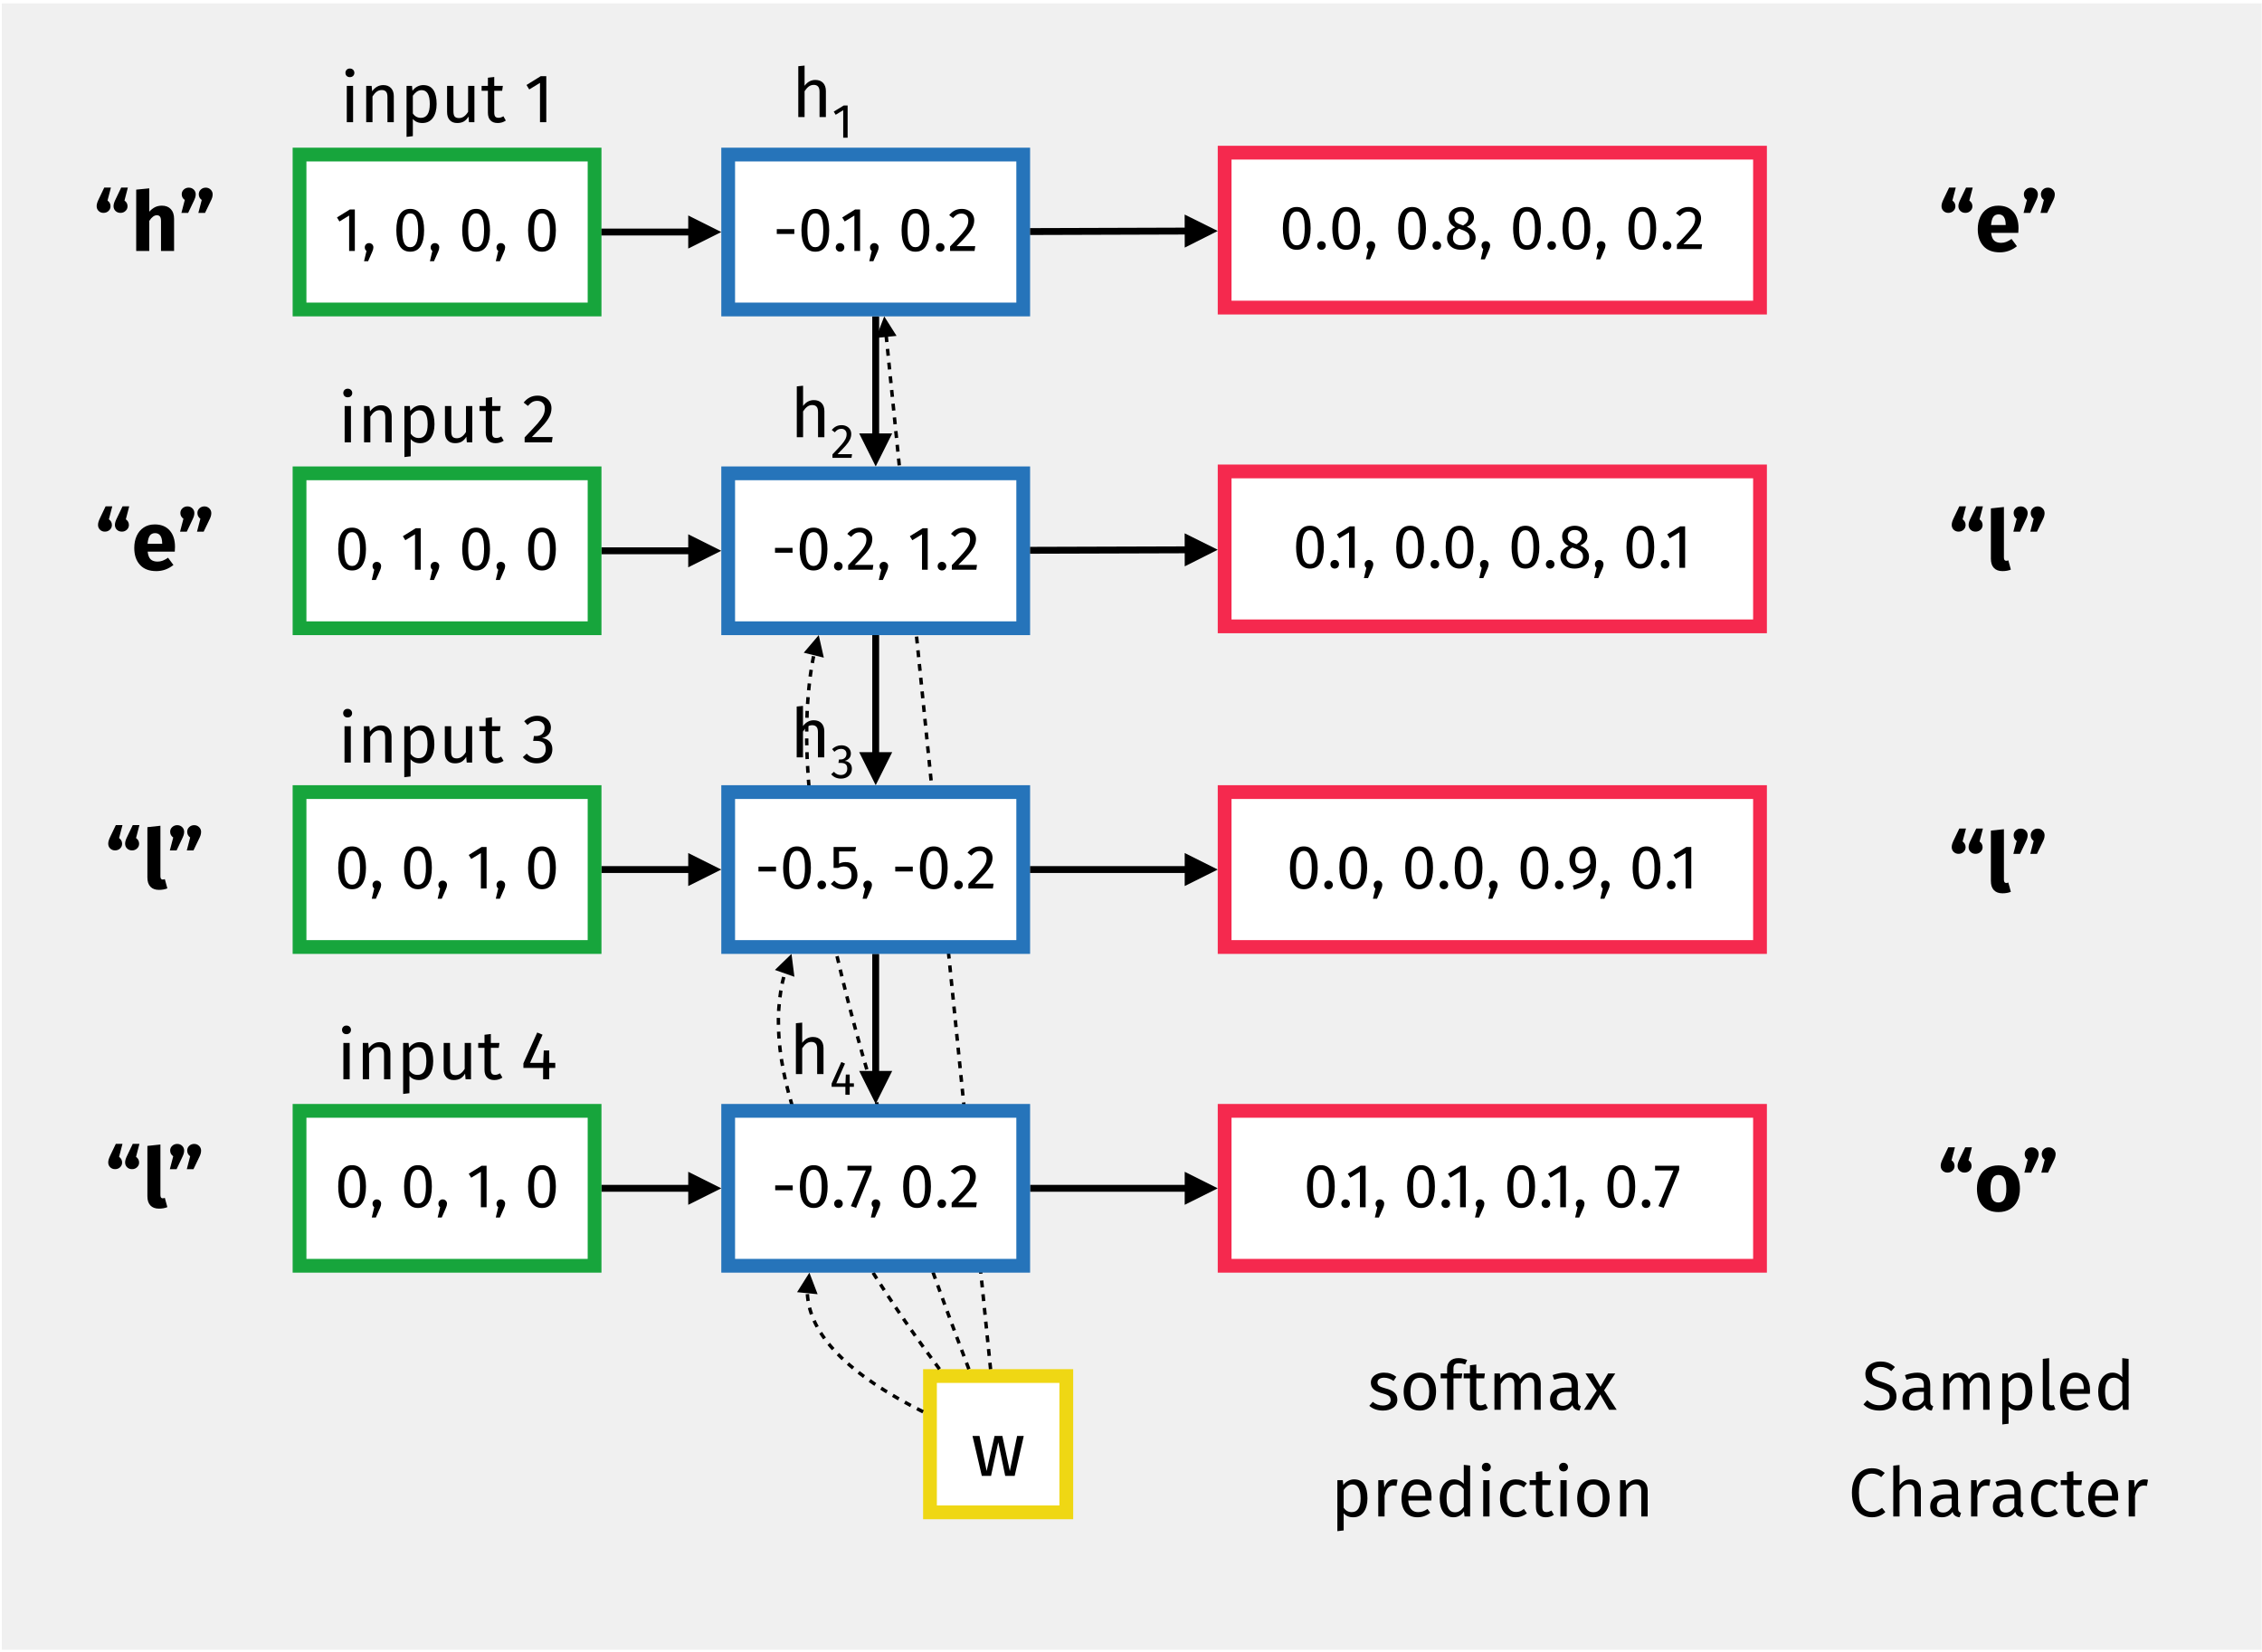 <?xml version="1.0" encoding="UTF-8"?>
<svg xmlns="http://www.w3.org/2000/svg" xmlns:xlink="http://www.w3.org/1999/xlink" width="657pt" height="480pt" viewBox="0 0 657 480" version="1.1">
<defs>
<g>
<symbol overflow="visible" id="glyph0-0">
<path style="stroke:none;" d="M 2.703 11 L 2.703 -23.094 L 11.953 -23.094 L 11.953 11 Z M 3.922 9.859 L 10.766 9.859 L 10.766 -21.953 L 3.922 -21.953 Z M 7.125 -9.922 C 8.008 -9.922 8.633 -9.688 9 -9.219 C 9.375 -8.75 9.562 -8.141 9.562 -7.391 C 9.562 -6.609 9.395 -6.004 9.062 -5.578 C 8.738 -5.16 8.211 -4.898 7.484 -4.797 L 7.484 -3.812 C 7.484 -3.645 7.426 -3.516 7.312 -3.422 C 7.207 -3.328 7.082 -3.281 6.938 -3.281 C 6.781 -3.281 6.645 -3.328 6.531 -3.422 C 6.426 -3.516 6.375 -3.645 6.375 -3.812 L 6.375 -5.656 C 7.156 -5.695 7.68 -5.836 7.953 -6.078 C 8.234 -6.328 8.375 -6.75 8.375 -7.344 C 8.375 -7.832 8.281 -8.207 8.094 -8.469 C 7.906 -8.727 7.555 -8.859 7.047 -8.859 C 6.617 -8.859 6.234 -8.781 5.891 -8.625 C 5.773 -8.582 5.68 -8.562 5.609 -8.562 C 5.453 -8.562 5.32 -8.609 5.219 -8.703 C 5.125 -8.797 5.078 -8.914 5.078 -9.062 C 5.078 -9.344 5.289 -9.555 5.719 -9.703 C 6.156 -9.848 6.625 -9.922 7.125 -9.922 Z M 6.938 -2.641 C 7.156 -2.641 7.336 -2.566 7.484 -2.422 C 7.629 -2.273 7.703 -2.094 7.703 -1.875 C 7.703 -1.633 7.629 -1.438 7.484 -1.281 C 7.336 -1.133 7.156 -1.062 6.938 -1.062 C 6.707 -1.062 6.52 -1.133 6.375 -1.281 C 6.227 -1.438 6.156 -1.633 6.156 -1.875 C 6.156 -2.094 6.227 -2.273 6.375 -2.422 C 6.52 -2.566 6.707 -2.641 6.938 -2.641 Z M 6.938 -2.641 "/>
</symbol>
<symbol overflow="visible" id="glyph0-1">
<path style="stroke:none;" d="M 9.938 0 L 7.922 -9.766 L 5.828 0 L 3.141 0 L 0.438 -11.594 L 2.469 -11.594 L 4.547 -1.406 L 6.844 -11.594 L 9.109 -11.594 L 11.281 -1.406 L 13.391 -11.594 L 15.328 -11.594 L 12.688 0 Z M 9.938 0 "/>
</symbol>
<symbol overflow="visible" id="glyph1-0">
<path style="stroke:none;" d="M 2.219 9 L 2.219 -18.906 L 9.781 -18.906 L 9.781 9 Z M 3.203 8.062 L 8.797 8.062 L 8.797 -17.969 L 3.203 -17.969 Z M 5.828 -8.125 C 6.547 -8.125 7.055 -7.93 7.359 -7.547 C 7.672 -7.16 7.828 -6.66 7.828 -6.047 C 7.828 -5.41 7.691 -4.914 7.422 -4.562 C 7.148 -4.219 6.719 -4.004 6.125 -3.922 L 6.125 -3.109 C 6.125 -2.984 6.078 -2.879 5.984 -2.797 C 5.891 -2.723 5.785 -2.688 5.672 -2.688 C 5.547 -2.688 5.438 -2.723 5.344 -2.797 C 5.258 -2.879 5.219 -2.984 5.219 -3.109 L 5.219 -4.625 C 5.852 -4.664 6.285 -4.785 6.516 -4.984 C 6.742 -5.18 6.859 -5.523 6.859 -6.016 C 6.859 -6.41 6.781 -6.711 6.625 -6.922 C 6.469 -7.141 6.18 -7.25 5.766 -7.25 C 5.41 -7.25 5.098 -7.188 4.828 -7.062 C 4.734 -7.02 4.656 -7 4.594 -7 C 4.457 -7 4.348 -7.035 4.266 -7.109 C 4.191 -7.191 4.156 -7.297 4.156 -7.422 C 4.156 -7.648 4.332 -7.82 4.688 -7.938 C 5.039 -8.062 5.422 -8.125 5.828 -8.125 Z M 5.672 -2.156 C 5.848 -2.156 5.992 -2.094 6.109 -1.969 C 6.234 -1.852 6.297 -1.707 6.297 -1.531 C 6.297 -1.332 6.234 -1.172 6.109 -1.047 C 5.992 -0.922 5.848 -0.859 5.672 -0.859 C 5.492 -0.859 5.344 -0.922 5.219 -1.047 C 5.102 -1.172 5.047 -1.332 5.047 -1.531 C 5.047 -1.707 5.102 -1.852 5.219 -1.969 C 5.344 -2.094 5.492 -2.156 5.672 -2.156 Z M 5.672 -2.156 "/>
</symbol>
<symbol overflow="visible" id="glyph1-1">
<path style="stroke:none;" d="M 4.156 0 L 4.156 -10.281 L 1.344 -8.562 L 0.625 -9.734 L 4.359 -12.047 L 5.812 -12.047 L 5.812 0 Z M 4.156 0 "/>
</symbol>
<symbol overflow="visible" id="glyph1-2">
<path style="stroke:none;" d="M 2.141 -2.281 C 2.504 -2.281 2.805 -2.16 3.047 -1.922 C 3.285 -1.68 3.406 -1.391 3.406 -1.047 C 3.406 -0.672 3.297 -0.242 3.078 0.234 L 1.875 2.984 L 0.688 2.984 L 1.406 0 C 1.25 -0.125 1.125 -0.273 1.031 -0.453 C 0.945 -0.629 0.906 -0.828 0.906 -1.047 C 0.906 -1.391 1.023 -1.68 1.266 -1.922 C 1.504 -2.16 1.797 -2.281 2.141 -2.281 Z M 2.141 -2.281 "/>
</symbol>
<symbol overflow="visible" id="glyph1-3">
<path style="stroke:none;" d=""/>
</symbol>
<symbol overflow="visible" id="glyph1-4">
<path style="stroke:none;" d="M 5.016 -12.219 C 6.348 -12.219 7.352 -11.688 8.031 -10.625 C 8.707 -9.562 9.047 -8.023 9.047 -6.016 C 9.047 -3.992 8.707 -2.445 8.031 -1.375 C 7.352 -0.312 6.348 0.219 5.016 0.219 C 3.691 0.219 2.688 -0.312 2 -1.375 C 1.32 -2.445 0.984 -3.992 0.984 -6.016 C 0.984 -8.023 1.32 -9.562 2 -10.625 C 2.688 -11.688 3.691 -12.219 5.016 -12.219 Z M 5.016 -10.906 C 4.242 -10.906 3.664 -10.52 3.281 -9.75 C 2.906 -8.988 2.719 -7.742 2.719 -6.016 C 2.719 -4.285 2.906 -3.031 3.281 -2.25 C 3.664 -1.477 4.242 -1.094 5.016 -1.094 C 5.785 -1.094 6.363 -1.477 6.75 -2.25 C 7.133 -3.031 7.328 -4.285 7.328 -6.016 C 7.328 -7.734 7.133 -8.977 6.75 -9.75 C 6.363 -10.52 5.785 -10.906 5.016 -10.906 Z M 5.016 -10.906 "/>
</symbol>
<symbol overflow="visible" id="glyph1-5">
<path style="stroke:none;" d="M 2.141 -2.281 C 2.504 -2.281 2.805 -2.16 3.047 -1.922 C 3.285 -1.68 3.406 -1.391 3.406 -1.047 C 3.406 -0.691 3.285 -0.391 3.047 -0.141 C 2.805 0.098 2.504 0.219 2.141 0.219 C 1.797 0.219 1.504 0.098 1.266 -0.141 C 1.023 -0.391 0.906 -0.691 0.906 -1.047 C 0.906 -1.391 1.023 -1.68 1.266 -1.922 C 1.504 -2.16 1.797 -2.281 2.141 -2.281 Z M 2.141 -2.281 "/>
</symbol>
<symbol overflow="visible" id="glyph1-6">
<path style="stroke:none;" d="M 2.953 0.188 L 1.438 -0.328 L 5.781 -10.688 L 0.453 -10.688 L 0.453 -12.047 L 7.453 -12.047 L 7.453 -10.797 Z M 2.953 0.188 "/>
</symbol>
<symbol overflow="visible" id="glyph1-7">
<path style="stroke:none;" d="M 6.172 -6.344 L 6.172 -4.938 L 1.078 -4.938 L 1.078 -6.344 Z M 6.172 -6.344 "/>
</symbol>
<symbol overflow="visible" id="glyph1-8">
<path style="stroke:none;" d="M 4.109 -12.219 C 4.828 -12.219 5.457 -12.07 6 -11.781 C 6.551 -11.5 6.973 -11.109 7.266 -10.609 C 7.566 -10.109 7.719 -9.547 7.719 -8.922 C 7.719 -8.191 7.551 -7.488 7.219 -6.812 C 6.895 -6.145 6.391 -5.422 5.703 -4.641 C 5.023 -3.859 3.988 -2.773 2.594 -1.391 L 8.016 -1.391 L 7.812 0 L 0.703 0 L 0.703 -1.312 C 2.305 -2.977 3.441 -4.195 4.109 -4.969 C 4.785 -5.75 5.27 -6.426 5.562 -7 C 5.852 -7.57 6 -8.191 6 -8.859 C 6 -9.484 5.816 -9.973 5.453 -10.328 C 5.086 -10.68 4.609 -10.859 4.016 -10.859 C 3.523 -10.859 3.094 -10.754 2.719 -10.547 C 2.344 -10.336 1.957 -10.004 1.562 -9.547 L 0.453 -10.406 C 0.941 -11.02 1.484 -11.473 2.078 -11.766 C 2.68 -12.066 3.359 -12.219 4.109 -12.219 Z M 4.109 -12.219 "/>
</symbol>
<symbol overflow="visible" id="glyph1-9">
<path style="stroke:none;" d="M 2.859 -10.75 L 2.859 -7.203 C 3.473 -7.516 4.113 -7.672 4.781 -7.672 C 5.82 -7.672 6.648 -7.332 7.266 -6.656 C 7.891 -5.977 8.203 -5.047 8.203 -3.859 C 8.203 -3.055 8.023 -2.348 7.672 -1.734 C 7.328 -1.117 6.844 -0.641 6.219 -0.297 C 5.594 0.047 4.863 0.219 4.031 0.219 C 3.301 0.219 2.645 0.086 2.062 -0.172 C 1.488 -0.43 0.957 -0.812 0.469 -1.312 L 1.469 -2.281 C 1.832 -1.883 2.219 -1.594 2.625 -1.406 C 3.031 -1.227 3.492 -1.141 4.016 -1.141 C 4.785 -1.141 5.391 -1.379 5.828 -1.859 C 6.266 -2.336 6.484 -3.016 6.484 -3.891 C 6.484 -4.766 6.285 -5.398 5.891 -5.797 C 5.492 -6.191 4.957 -6.391 4.281 -6.391 C 3.969 -6.391 3.68 -6.352 3.422 -6.281 C 3.16 -6.219 2.879 -6.113 2.578 -5.969 L 1.281 -5.969 L 1.281 -12.047 L 7.797 -12.047 L 7.562 -10.75 Z M 2.859 -10.75 "/>
</symbol>
<symbol overflow="visible" id="glyph1-10">
<path style="stroke:none;" d="M 6.562 -6.469 C 8.258 -5.781 9.109 -4.695 9.109 -3.219 C 9.109 -2.562 8.93 -1.973 8.578 -1.453 C 8.223 -0.93 7.727 -0.52 7.094 -0.219 C 6.457 0.07 5.738 0.219 4.938 0.219 C 4.113 0.219 3.391 0.078 2.766 -0.203 C 2.148 -0.492 1.672 -0.898 1.328 -1.422 C 0.984 -1.941 0.812 -2.531 0.812 -3.188 C 0.812 -3.926 1.008 -4.547 1.406 -5.047 C 1.812 -5.555 2.406 -5.977 3.188 -6.312 C 2.551 -6.633 2.078 -7.023 1.766 -7.484 C 1.461 -7.953 1.312 -8.5 1.312 -9.125 C 1.312 -9.77 1.484 -10.328 1.828 -10.797 C 2.172 -11.266 2.617 -11.617 3.172 -11.859 C 3.734 -12.098 4.332 -12.219 4.969 -12.219 C 5.594 -12.219 6.18 -12.102 6.734 -11.875 C 7.297 -11.645 7.75 -11.301 8.094 -10.844 C 8.445 -10.383 8.625 -9.832 8.625 -9.188 C 8.625 -8.582 8.453 -8.062 8.109 -7.625 C 7.773 -7.195 7.258 -6.812 6.562 -6.469 Z M 4.969 -10.984 C 4.344 -10.984 3.848 -10.82 3.484 -10.5 C 3.117 -10.176 2.938 -9.711 2.938 -9.109 C 2.938 -8.535 3.113 -8.098 3.469 -7.797 C 3.82 -7.492 4.391 -7.219 5.172 -6.969 L 5.469 -6.859 C 6.008 -7.172 6.398 -7.5 6.641 -7.844 C 6.879 -8.195 7 -8.625 7 -9.125 C 7 -9.688 6.82 -10.133 6.469 -10.469 C 6.113 -10.812 5.613 -10.984 4.969 -10.984 Z M 4.953 -1.094 C 5.691 -1.094 6.281 -1.285 6.719 -1.672 C 7.156 -2.055 7.375 -2.566 7.375 -3.203 C 7.375 -3.641 7.289 -4.004 7.125 -4.297 C 6.957 -4.586 6.688 -4.844 6.312 -5.062 C 5.945 -5.289 5.426 -5.516 4.75 -5.734 L 4.297 -5.906 C 3.703 -5.613 3.258 -5.25 2.969 -4.812 C 2.676 -4.375 2.531 -3.832 2.531 -3.188 C 2.531 -2.531 2.742 -2.016 3.172 -1.641 C 3.609 -1.273 4.203 -1.094 4.953 -1.094 Z M 4.953 -1.094 "/>
</symbol>
<symbol overflow="visible" id="glyph1-11">
<path style="stroke:none;" d="M 4.656 -12.219 C 5.926 -12.219 6.891 -11.801 7.547 -10.969 C 8.211 -10.133 8.547 -8.992 8.547 -7.547 C 8.547 -5.898 8.32 -4.57 7.875 -3.562 C 7.438 -2.562 6.758 -1.766 5.844 -1.172 C 4.938 -0.578 3.703 -0.055 2.141 0.391 L 1.766 -0.844 C 3.367 -1.301 4.598 -1.922 5.453 -2.703 C 6.316 -3.484 6.781 -4.52 6.844 -5.812 C 6.562 -5.383 6.188 -5.035 5.719 -4.766 C 5.25 -4.504 4.723 -4.375 4.141 -4.375 C 3.516 -4.375 2.945 -4.531 2.438 -4.844 C 1.938 -5.164 1.539 -5.617 1.25 -6.203 C 0.957 -6.785 0.812 -7.469 0.812 -8.25 C 0.812 -9.062 0.984 -9.766 1.328 -10.359 C 1.68 -10.961 2.145 -11.422 2.719 -11.734 C 3.301 -12.055 3.945 -12.219 4.656 -12.219 Z M 4.484 -5.672 C 5.43 -5.672 6.227 -6.164 6.875 -7.156 C 6.895 -8.488 6.727 -9.445 6.375 -10.031 C 6.02 -10.613 5.461 -10.906 4.703 -10.906 C 3.992 -10.906 3.445 -10.672 3.062 -10.203 C 2.676 -9.734 2.484 -9.066 2.484 -8.203 C 2.484 -7.367 2.66 -6.738 3.016 -6.312 C 3.379 -5.883 3.867 -5.672 4.484 -5.672 Z M 4.484 -5.672 "/>
</symbol>
<symbol overflow="visible" id="glyph2-0">
<path style="stroke:none;" d="M 2.953 12 L 2.953 -25.203 L 13.031 -25.203 L 13.031 12 Z M 4.266 10.75 L 11.734 10.75 L 11.734 -23.953 L 4.266 -23.953 Z M 7.781 -10.828 C 8.738 -10.828 9.422 -10.566 9.828 -10.047 C 10.234 -9.535 10.438 -8.875 10.438 -8.062 C 10.438 -7.219 10.254 -6.562 9.891 -6.094 C 9.535 -5.633 8.957 -5.348 8.156 -5.234 L 8.156 -4.156 C 8.156 -3.977 8.094 -3.836 7.969 -3.734 C 7.852 -3.629 7.719 -3.578 7.562 -3.578 C 7.395 -3.578 7.25 -3.629 7.125 -3.734 C 7.008 -3.836 6.953 -3.977 6.953 -4.156 L 6.953 -6.172 C 7.805 -6.211 8.383 -6.363 8.688 -6.625 C 8.988 -6.895 9.141 -7.359 9.141 -8.016 C 9.141 -8.547 9.035 -8.953 8.828 -9.234 C 8.617 -9.523 8.238 -9.672 7.688 -9.672 C 7.219 -9.672 6.801 -9.582 6.438 -9.406 C 6.301 -9.363 6.195 -9.344 6.125 -9.344 C 5.945 -9.344 5.805 -9.391 5.703 -9.484 C 5.598 -9.586 5.547 -9.723 5.547 -9.891 C 5.547 -10.191 5.781 -10.422 6.25 -10.578 C 6.719 -10.742 7.227 -10.828 7.781 -10.828 Z M 7.562 -2.875 C 7.801 -2.875 8 -2.797 8.156 -2.641 C 8.32 -2.484 8.406 -2.285 8.406 -2.047 C 8.406 -1.785 8.32 -1.57 8.156 -1.406 C 8 -1.238 7.801 -1.156 7.562 -1.156 C 7.32 -1.156 7.117 -1.238 6.953 -1.406 C 6.797 -1.57 6.719 -1.785 6.719 -2.047 C 6.719 -2.285 6.797 -2.484 6.953 -2.641 C 7.117 -2.797 7.32 -2.875 7.562 -2.875 Z M 7.562 -2.875 "/>
</symbol>
<symbol overflow="visible" id="glyph2-1">
<path style="stroke:none;" d="M 2.734 -11.062 C 2.172 -11.062 1.695 -11.25 1.312 -11.625 C 0.938 -12 0.75 -12.461 0.75 -13.016 C 0.75 -13.328 0.801 -13.645 0.906 -13.969 C 1.008 -14.301 1.188 -14.723 1.438 -15.234 L 2.953 -18.406 L 4.891 -18.406 L 3.906 -14.641 C 4.488 -14.223 4.781 -13.672 4.781 -12.984 C 4.781 -12.441 4.582 -11.984 4.188 -11.609 C 3.789 -11.242 3.305 -11.062 2.734 -11.062 Z M 7.688 -11.062 C 7.102 -11.062 6.617 -11.242 6.234 -11.609 C 5.848 -11.984 5.656 -12.453 5.656 -13.016 C 5.656 -13.316 5.707 -13.629 5.812 -13.953 C 5.914 -14.285 6.098 -14.711 6.359 -15.234 L 7.875 -18.406 L 9.812 -18.406 L 8.828 -14.641 C 9.422 -14.223 9.719 -13.672 9.719 -12.984 C 9.719 -12.441 9.516 -11.984 9.109 -11.609 C 8.711 -11.242 8.238 -11.062 7.688 -11.062 Z M 7.688 -11.062 "/>
</symbol>
<symbol overflow="visible" id="glyph2-2">
<path style="stroke:none;" d="M 8.953 -13.156 C 10.055 -13.156 10.922 -12.816 11.547 -12.141 C 12.172 -11.473 12.484 -10.531 12.484 -9.312 L 12.484 0 L 8.688 0 L 8.688 -8.656 C 8.688 -9.301 8.582 -9.75 8.375 -10 C 8.164 -10.25 7.867 -10.375 7.484 -10.375 C 6.723 -10.375 5.988 -9.828 5.281 -8.734 L 5.281 0 L 1.484 0 L 1.484 -17.812 L 5.281 -18.188 L 5.281 -11.406 C 5.812 -11.988 6.367 -12.426 6.953 -12.719 C 7.547 -13.008 8.211 -13.156 8.953 -13.156 Z M 8.953 -13.156 "/>
</symbol>
<symbol overflow="visible" id="glyph2-3">
<path style="stroke:none;" d="M 2.906 -18.391 C 3.477 -18.391 3.957 -18.203 4.344 -17.828 C 4.727 -17.461 4.922 -17 4.922 -16.438 C 4.922 -16.133 4.867 -15.816 4.766 -15.484 C 4.66 -15.16 4.477 -14.734 4.219 -14.203 L 2.719 -11.047 L 0.766 -11.047 L 1.75 -14.812 C 1.156 -15.227 0.859 -15.781 0.859 -16.469 C 0.859 -17.008 1.055 -17.461 1.453 -17.828 C 1.859 -18.203 2.344 -18.391 2.906 -18.391 Z M 7.844 -18.391 C 8.406 -18.391 8.879 -18.195 9.266 -17.812 C 9.648 -17.438 9.844 -16.977 9.844 -16.438 C 9.844 -16.113 9.789 -15.785 9.688 -15.453 C 9.582 -15.129 9.398 -14.711 9.141 -14.203 L 7.625 -11.047 L 5.688 -11.047 L 6.672 -14.812 C 6.098 -15.227 5.812 -15.781 5.812 -16.469 C 5.812 -17.008 6.004 -17.461 6.391 -17.828 C 6.785 -18.203 7.27 -18.391 7.844 -18.391 Z M 7.844 -18.391 "/>
</symbol>
<symbol overflow="visible" id="glyph2-4">
<path style="stroke:none;" d="M 12.594 -6.625 C 12.594 -6.094 12.57 -5.633 12.531 -5.25 L 4.656 -5.25 C 4.77 -4.176 5.066 -3.426 5.547 -3 C 6.023 -2.57 6.688 -2.359 7.531 -2.359 C 8.039 -2.359 8.535 -2.445 9.016 -2.625 C 9.504 -2.812 10.023 -3.098 10.578 -3.484 L 12.141 -1.375 C 10.648 -0.188 8.992 0.406 7.172 0.406 C 5.109 0.406 3.523 -0.195 2.422 -1.406 C 1.316 -2.625 0.766 -4.258 0.766 -6.312 C 0.766 -7.602 0.992 -8.766 1.453 -9.797 C 1.922 -10.836 2.602 -11.656 3.5 -12.25 C 4.395 -12.852 5.469 -13.156 6.719 -13.156 C 8.562 -13.156 10 -12.578 11.031 -11.422 C 12.07 -10.273 12.594 -8.676 12.594 -6.625 Z M 8.875 -7.703 C 8.844 -9.648 8.156 -10.625 6.812 -10.625 C 6.156 -10.625 5.648 -10.391 5.297 -9.922 C 4.953 -9.453 4.727 -8.656 4.625 -7.531 L 8.875 -7.531 Z M 8.875 -7.703 "/>
</symbol>
<symbol overflow="visible" id="glyph2-5">
<path style="stroke:none;" d="M 5.156 -3.578 C 5.156 -2.922 5.375 -2.594 5.812 -2.594 C 6.031 -2.594 6.238 -2.633 6.438 -2.719 L 7.172 -0.031 C 6.473 0.258 5.66 0.406 4.734 0.406 C 3.66 0.406 2.832 0.098 2.25 -0.516 C 1.664 -1.129 1.375 -2.02 1.375 -3.188 L 1.375 -17.812 L 5.156 -18.219 Z M 5.156 -3.578 "/>
</symbol>
<symbol overflow="visible" id="glyph2-6">
<path style="stroke:none;" d="M 7.016 -13.156 C 8.961 -13.156 10.488 -12.555 11.594 -11.359 C 12.695 -10.172 13.25 -8.504 13.25 -6.359 C 13.25 -4.992 12.992 -3.801 12.484 -2.781 C 11.984 -1.77 11.266 -0.984 10.328 -0.422 C 9.391 0.129 8.285 0.406 7.016 0.406 C 5.078 0.406 3.551 -0.188 2.438 -1.375 C 1.32 -2.57 0.766 -4.242 0.766 -6.391 C 0.766 -7.742 1.016 -8.926 1.516 -9.938 C 2.023 -10.957 2.75 -11.75 3.688 -12.312 C 4.625 -12.875 5.734 -13.156 7.016 -13.156 Z M 7.016 -10.375 C 6.242 -10.375 5.664 -10.047 5.281 -9.391 C 4.895 -8.742 4.703 -7.742 4.703 -6.391 C 4.703 -4.992 4.891 -3.973 5.266 -3.328 C 5.641 -2.691 6.223 -2.375 7.016 -2.375 C 7.773 -2.375 8.348 -2.695 8.734 -3.344 C 9.117 -3.988 9.312 -4.992 9.312 -6.359 C 9.312 -7.754 9.125 -8.77 8.75 -9.406 C 8.375 -10.051 7.797 -10.375 7.016 -10.375 Z M 7.016 -10.375 "/>
</symbol>
<symbol overflow="visible" id="glyph3-0">
<path style="stroke:none;" d="M 2.453 10 L 2.453 -21 L 10.859 -21 L 10.859 10 Z M 3.562 8.953 L 9.781 8.953 L 9.781 -19.953 L 3.562 -19.953 Z M 6.484 -9.016 C 7.285 -9.016 7.852 -8.801 8.188 -8.375 C 8.531 -7.945 8.703 -7.395 8.703 -6.719 C 8.703 -6.008 8.551 -5.461 8.25 -5.078 C 7.945 -4.691 7.461 -4.453 6.797 -4.359 L 6.797 -3.453 C 6.797 -3.305 6.742 -3.191 6.641 -3.109 C 6.547 -3.023 6.43 -2.984 6.297 -2.984 C 6.16 -2.984 6.039 -3.023 5.938 -3.109 C 5.844 -3.191 5.797 -3.305 5.797 -3.453 L 5.797 -5.141 C 6.504 -5.18 6.984 -5.312 7.234 -5.531 C 7.492 -5.75 7.625 -6.133 7.625 -6.688 C 7.625 -7.125 7.535 -7.461 7.359 -7.703 C 7.18 -7.941 6.863 -8.062 6.406 -8.062 C 6.008 -8.062 5.66 -7.988 5.359 -7.844 C 5.254 -7.801 5.164 -7.781 5.094 -7.781 C 4.945 -7.781 4.832 -7.82 4.75 -7.906 C 4.664 -8 4.625 -8.109 4.625 -8.234 C 4.625 -8.492 4.816 -8.688 5.203 -8.812 C 5.598 -8.945 6.023 -9.016 6.484 -9.016 Z M 6.297 -2.406 C 6.492 -2.406 6.66 -2.336 6.797 -2.203 C 6.93 -2.066 7 -1.898 7 -1.703 C 7 -1.484 6.93 -1.301 6.797 -1.156 C 6.66 -1.02 6.492 -0.953 6.297 -0.953 C 6.098 -0.953 5.93 -1.02 5.797 -1.156 C 5.66 -1.301 5.594 -1.484 5.594 -1.703 C 5.594 -1.898 5.66 -2.066 5.797 -2.203 C 5.93 -2.336 6.098 -2.406 6.297 -2.406 Z M 6.297 -2.406 "/>
</symbol>
<symbol overflow="visible" id="glyph3-1">
<path style="stroke:none;" d="M 4.766 -10.781 C 5.484 -10.781 6.129 -10.68 6.703 -10.484 C 7.273 -10.285 7.82 -9.984 8.344 -9.578 L 7.547 -8.359 C 7.078 -8.691 6.625 -8.93 6.188 -9.078 C 5.758 -9.234 5.301 -9.312 4.812 -9.312 C 4.219 -9.312 3.742 -9.188 3.391 -8.938 C 3.047 -8.695 2.875 -8.363 2.875 -7.938 C 2.875 -7.508 3.035 -7.176 3.359 -6.938 C 3.691 -6.695 4.285 -6.461 5.141 -6.234 C 6.316 -5.941 7.191 -5.539 7.766 -5.031 C 8.348 -4.531 8.641 -3.836 8.641 -2.953 C 8.641 -1.922 8.234 -1.129 7.422 -0.578 C 6.617 -0.035 5.641 0.234 4.484 0.234 C 2.879 0.234 1.551 -0.223 0.5 -1.141 L 1.516 -2.297 C 2.348 -1.586 3.32 -1.234 4.438 -1.234 C 5.113 -1.234 5.66 -1.375 6.078 -1.656 C 6.492 -1.938 6.703 -2.312 6.703 -2.781 C 6.703 -3.156 6.629 -3.457 6.484 -3.688 C 6.336 -3.926 6.086 -4.129 5.734 -4.297 C 5.379 -4.461 4.848 -4.633 4.141 -4.812 C 3.016 -5.113 2.203 -5.516 1.703 -6.016 C 1.203 -6.516 0.953 -7.145 0.953 -7.906 C 0.953 -8.445 1.113 -8.938 1.438 -9.375 C 1.77 -9.82 2.227 -10.164 2.812 -10.406 C 3.395 -10.656 4.047 -10.781 4.766 -10.781 Z M 4.766 -10.781 "/>
</symbol>
<symbol overflow="visible" id="glyph3-2">
<path style="stroke:none;" d="M 5.859 -10.781 C 7.336 -10.781 8.488 -10.285 9.312 -9.297 C 10.133 -8.305 10.547 -6.969 10.547 -5.281 C 10.547 -4.188 10.359 -3.223 9.984 -2.391 C 9.609 -1.555 9.066 -0.91 8.359 -0.453 C 7.648 0.004 6.812 0.234 5.844 0.234 C 4.363 0.234 3.207 -0.254 2.375 -1.234 C 1.551 -2.223 1.141 -3.566 1.141 -5.266 C 1.141 -6.359 1.328 -7.32 1.703 -8.156 C 2.078 -8.988 2.613 -9.633 3.312 -10.094 C 4.02 -10.551 4.867 -10.781 5.859 -10.781 Z M 5.859 -9.297 C 4.035 -9.297 3.125 -7.953 3.125 -5.266 C 3.125 -2.578 4.031 -1.234 5.844 -1.234 C 7.656 -1.234 8.562 -2.582 8.562 -5.281 C 8.562 -7.957 7.66 -9.297 5.859 -9.297 Z M 5.859 -9.297 "/>
</symbol>
<symbol overflow="visible" id="glyph3-3">
<path style="stroke:none;" d="M 5.484 -13.516 C 4.922 -13.516 4.52 -13.391 4.281 -13.141 C 4.039 -12.898 3.922 -12.52 3.922 -12 L 3.922 -10.547 L 6.484 -10.547 L 6.281 -9.125 L 3.922 -9.125 L 3.922 0 L 2.078 0 L 2.078 -9.125 L 0.203 -9.125 L 0.203 -10.547 L 2.078 -10.547 L 2.078 -11.984 C 2.078 -12.891 2.363 -13.617 2.938 -14.172 C 3.52 -14.723 4.332 -15 5.375 -15 C 5.852 -15 6.281 -14.953 6.656 -14.859 C 7.039 -14.773 7.457 -14.641 7.906 -14.453 L 7.312 -13.125 C 6.719 -13.383 6.109 -13.516 5.484 -13.516 Z M 5.484 -13.516 "/>
</symbol>
<symbol overflow="visible" id="glyph3-4">
<path style="stroke:none;" d="M 7.219 -0.484 C 6.531 -0.004 5.742 0.234 4.859 0.234 C 3.961 0.234 3.266 -0.02 2.766 -0.531 C 2.266 -1.039 2.016 -1.785 2.016 -2.766 L 2.016 -9.125 L 0.188 -9.125 L 0.188 -10.547 L 2.016 -10.547 L 2.016 -12.922 L 3.859 -13.141 L 3.859 -10.547 L 6.359 -10.547 L 6.156 -9.125 L 3.859 -9.125 L 3.859 -2.844 C 3.859 -2.289 3.953 -1.891 4.141 -1.641 C 4.336 -1.398 4.664 -1.281 5.125 -1.281 C 5.562 -1.281 6.023 -1.43 6.516 -1.734 Z M 7.219 -0.484 "/>
</symbol>
<symbol overflow="visible" id="glyph3-5">
<path style="stroke:none;" d="M 12.484 -10.781 C 13.348 -10.781 14.039 -10.488 14.562 -9.906 C 15.082 -9.332 15.344 -8.551 15.344 -7.562 L 15.344 0 L 13.5 0 L 13.5 -7.297 C 13.5 -8.66 13.004 -9.344 12.016 -9.344 C 11.492 -9.344 11.051 -9.191 10.688 -8.891 C 10.332 -8.586 9.953 -8.117 9.547 -7.484 L 9.547 0 L 7.703 0 L 7.703 -7.297 C 7.703 -8.66 7.207 -9.344 6.219 -9.344 C 5.688 -9.344 5.238 -9.188 4.875 -8.875 C 4.52 -8.57 4.141 -8.109 3.734 -7.484 L 3.734 0 L 1.906 0 L 1.906 -10.547 L 3.484 -10.547 L 3.641 -9 C 4.422 -10.188 5.438 -10.781 6.688 -10.781 C 7.332 -10.781 7.883 -10.613 8.344 -10.281 C 8.812 -9.945 9.145 -9.477 9.344 -8.875 C 9.75 -9.488 10.203 -9.957 10.703 -10.281 C 11.203 -10.613 11.797 -10.781 12.484 -10.781 Z M 12.484 -10.781 "/>
</symbol>
<symbol overflow="visible" id="glyph3-6">
<path style="stroke:none;" d="M 9 -2.453 C 9 -2.023 9.07 -1.707 9.219 -1.5 C 9.363 -1.301 9.582 -1.148 9.875 -1.047 L 9.453 0.234 C 8.91 0.172 8.473 0.02 8.141 -0.219 C 7.805 -0.457 7.562 -0.832 7.406 -1.344 C 6.695 -0.289 5.648 0.234 4.266 0.234 C 3.223 0.234 2.398 -0.055 1.797 -0.641 C 1.203 -1.223 0.906 -1.988 0.906 -2.938 C 0.906 -4.062 1.305 -4.922 2.109 -5.516 C 2.91 -6.117 4.055 -6.422 5.547 -6.422 L 7.156 -6.422 L 7.156 -7.203 C 7.156 -7.941 6.973 -8.473 6.609 -8.797 C 6.254 -9.117 5.703 -9.281 4.953 -9.281 C 4.18 -9.281 3.238 -9.094 2.125 -8.719 L 1.656 -10.062 C 2.969 -10.539 4.18 -10.781 5.297 -10.781 C 6.535 -10.781 7.461 -10.473 8.078 -9.859 C 8.691 -9.254 9 -8.395 9 -7.281 Z M 4.688 -1.141 C 5.738 -1.141 6.562 -1.688 7.156 -2.781 L 7.156 -5.203 L 5.781 -5.203 C 3.832 -5.203 2.859 -4.484 2.859 -3.047 C 2.859 -2.41 3.008 -1.93 3.312 -1.609 C 3.625 -1.297 4.082 -1.141 4.688 -1.141 Z M 4.688 -1.141 "/>
</symbol>
<symbol overflow="visible" id="glyph3-7">
<path style="stroke:none;" d="M 7.375 0 L 4.797 -4.453 L 2.188 0 L 0.094 0 L 3.781 -5.562 L 0.516 -10.547 L 2.688 -10.547 L 4.875 -6.688 L 7.094 -10.547 L 9.188 -10.547 L 5.938 -5.641 L 9.594 0 Z M 7.375 0 "/>
</symbol>
<symbol overflow="visible" id="glyph3-8">
<path style="stroke:none;" d=""/>
</symbol>
<symbol overflow="visible" id="glyph3-9">
<path style="stroke:none;" d="M 6.734 -10.781 C 8.086 -10.781 9.078 -10.301 9.703 -9.344 C 10.328 -8.383 10.641 -7.031 10.641 -5.281 C 10.641 -3.625 10.281 -2.289 9.562 -1.281 C 8.844 -0.27 7.82 0.234 6.5 0.234 C 5.32 0.234 4.398 -0.16 3.734 -0.953 L 3.734 4.047 L 1.906 4.266 L 1.906 -10.547 L 3.484 -10.547 L 3.625 -9.125 C 4.008 -9.656 4.473 -10.062 5.016 -10.344 C 5.566 -10.633 6.141 -10.781 6.734 -10.781 Z M 6.062 -1.266 C 7.789 -1.266 8.656 -2.602 8.656 -5.281 C 8.656 -7.969 7.863 -9.312 6.281 -9.312 C 5.758 -9.312 5.285 -9.16 4.859 -8.859 C 4.43 -8.555 4.055 -8.164 3.734 -7.688 L 3.734 -2.547 C 4.004 -2.129 4.336 -1.812 4.734 -1.594 C 5.141 -1.375 5.582 -1.266 6.062 -1.266 Z M 6.062 -1.266 "/>
</symbol>
<symbol overflow="visible" id="glyph3-10">
<path style="stroke:none;" d="M 6.484 -10.781 C 6.859 -10.781 7.203 -10.738 7.516 -10.656 L 7.188 -8.859 C 6.863 -8.941 6.555 -8.984 6.266 -8.984 C 5.609 -8.984 5.078 -8.742 4.672 -8.266 C 4.273 -7.785 3.961 -7.035 3.734 -6.016 L 3.734 0 L 1.906 0 L 1.906 -10.547 L 3.484 -10.547 L 3.656 -8.406 C 3.938 -9.188 4.316 -9.773 4.797 -10.172 C 5.273 -10.578 5.836 -10.781 6.484 -10.781 Z M 6.484 -10.781 "/>
</symbol>
<symbol overflow="visible" id="glyph3-11">
<path style="stroke:none;" d="M 9.859 -5.578 C 9.859 -5.273 9.844 -4.961 9.812 -4.641 L 3.094 -4.641 C 3.176 -3.484 3.469 -2.629 3.969 -2.078 C 4.477 -1.535 5.133 -1.266 5.938 -1.266 C 6.445 -1.266 6.914 -1.336 7.344 -1.484 C 7.77 -1.629 8.219 -1.863 8.688 -2.188 L 9.484 -1.078 C 8.359 -0.203 7.129 0.234 5.797 0.234 C 4.328 0.234 3.18 -0.242 2.359 -1.203 C 1.547 -2.16 1.141 -3.477 1.141 -5.156 C 1.141 -6.25 1.316 -7.219 1.672 -8.062 C 2.023 -8.914 2.531 -9.582 3.188 -10.062 C 3.852 -10.539 4.629 -10.781 5.516 -10.781 C 6.922 -10.781 7.992 -10.316 8.734 -9.391 C 9.484 -8.473 9.859 -7.203 9.859 -5.578 Z M 8.047 -6.125 C 8.047 -7.164 7.836 -7.957 7.422 -8.5 C 7.004 -9.039 6.383 -9.312 5.562 -9.312 C 4.051 -9.312 3.227 -8.207 3.094 -6 L 8.047 -6 Z M 8.047 -6.125 "/>
</symbol>
<symbol overflow="visible" id="glyph3-12">
<path style="stroke:none;" d="M 10.062 0 L 8.438 0 L 8.266 -1.453 C 7.91 -0.922 7.473 -0.504 6.953 -0.203 C 6.441 0.086 5.863 0.234 5.219 0.234 C 3.969 0.234 2.988 -0.254 2.281 -1.234 C 1.582 -2.223 1.234 -3.551 1.234 -5.219 C 1.234 -6.301 1.398 -7.258 1.734 -8.094 C 2.066 -8.938 2.547 -9.594 3.172 -10.062 C 3.805 -10.539 4.539 -10.781 5.375 -10.781 C 6.457 -10.781 7.406 -10.348 8.219 -9.484 L 8.219 -15 L 10.062 -14.781 Z M 5.625 -1.219 C 6.176 -1.219 6.648 -1.348 7.047 -1.609 C 7.453 -1.867 7.844 -2.258 8.219 -2.781 L 8.219 -7.938 C 7.875 -8.395 7.504 -8.738 7.109 -8.969 C 6.711 -9.195 6.27 -9.312 5.781 -9.312 C 4.969 -9.312 4.336 -8.973 3.891 -8.297 C 3.441 -7.617 3.219 -6.609 3.219 -5.266 C 3.219 -3.898 3.422 -2.883 3.828 -2.219 C 4.242 -1.551 4.844 -1.219 5.625 -1.219 Z M 5.625 -1.219 "/>
</symbol>
<symbol overflow="visible" id="glyph3-13">
<path style="stroke:none;" d="M 1.906 0 L 1.906 -10.547 L 3.734 -10.547 L 3.734 0 Z M 2.797 -15.594 C 3.18 -15.594 3.492 -15.473 3.734 -15.234 C 3.984 -14.992 4.109 -14.695 4.109 -14.344 C 4.109 -13.977 3.984 -13.676 3.734 -13.438 C 3.492 -13.207 3.18 -13.094 2.797 -13.094 C 2.422 -13.094 2.113 -13.207 1.875 -13.438 C 1.633 -13.676 1.516 -13.977 1.516 -14.344 C 1.516 -14.695 1.633 -14.992 1.875 -15.234 C 2.113 -15.473 2.422 -15.594 2.797 -15.594 Z M 2.797 -15.594 "/>
</symbol>
<symbol overflow="visible" id="glyph3-14">
<path style="stroke:none;" d="M 5.734 -10.781 C 6.367 -10.781 6.941 -10.688 7.453 -10.5 C 7.973 -10.32 8.473 -10.035 8.953 -9.641 L 8.062 -8.438 C 7.695 -8.719 7.344 -8.926 7 -9.062 C 6.656 -9.195 6.258 -9.266 5.812 -9.266 C 4.969 -9.266 4.305 -8.922 3.828 -8.234 C 3.359 -7.555 3.125 -6.551 3.125 -5.219 C 3.125 -3.883 3.352 -2.898 3.812 -2.266 C 4.281 -1.629 4.945 -1.312 5.812 -1.312 C 6.238 -1.312 6.625 -1.379 6.969 -1.516 C 7.312 -1.648 7.68 -1.875 8.078 -2.188 L 8.953 -0.922 C 7.992 -0.148 6.922 0.234 5.734 0.234 C 4.305 0.234 3.18 -0.242 2.359 -1.203 C 1.547 -2.16 1.141 -3.488 1.141 -5.188 C 1.141 -6.301 1.328 -7.273 1.703 -8.109 C 2.078 -8.953 2.602 -9.609 3.281 -10.078 C 3.969 -10.547 4.785 -10.781 5.734 -10.781 Z M 5.734 -10.781 "/>
</symbol>
<symbol overflow="visible" id="glyph3-15">
<path style="stroke:none;" d="M 6.859 -10.781 C 7.816 -10.781 8.566 -10.492 9.109 -9.922 C 9.648 -9.348 9.922 -8.562 9.922 -7.562 L 9.922 0 L 8.078 0 L 8.078 -7.297 C 8.078 -8.047 7.938 -8.57 7.656 -8.875 C 7.375 -9.188 6.961 -9.344 6.422 -9.344 C 5.859 -9.344 5.363 -9.18 4.938 -8.859 C 4.508 -8.535 4.109 -8.078 3.734 -7.484 L 3.734 0 L 1.906 0 L 1.906 -10.547 L 3.484 -10.547 L 3.641 -8.984 C 4.016 -9.535 4.477 -9.973 5.031 -10.297 C 5.582 -10.617 6.191 -10.781 6.859 -10.781 Z M 6.859 -10.781 "/>
</symbol>
<symbol overflow="visible" id="glyph3-16">
<path style="stroke:none;" d="M 8.156 0 L 8.016 -1.641 C 7.617 -0.984 7.16 -0.504 6.641 -0.203 C 6.117 0.086 5.484 0.234 4.734 0.234 C 3.816 0.234 3.098 -0.039 2.578 -0.594 C 2.055 -1.156 1.797 -1.953 1.797 -2.984 L 1.797 -10.547 L 3.641 -10.547 L 3.641 -3.188 C 3.641 -2.457 3.766 -1.941 4.016 -1.641 C 4.273 -1.348 4.691 -1.203 5.266 -1.203 C 6.285 -1.203 7.164 -1.805 7.906 -3.016 L 7.906 -10.547 L 9.734 -10.547 L 9.734 0 Z M 8.156 0 "/>
</symbol>
<symbol overflow="visible" id="glyph3-17">
<path style="stroke:none;" d="M 4.625 0 L 4.625 -11.422 L 1.5 -9.516 L 0.703 -10.812 L 4.844 -13.375 L 6.453 -13.375 L 6.453 0 Z M 4.625 0 "/>
</symbol>
<symbol overflow="visible" id="glyph3-18">
<path style="stroke:none;" d="M 4.562 -13.578 C 5.363 -13.578 6.066 -13.414 6.672 -13.094 C 7.273 -12.781 7.742 -12.344 8.078 -11.781 C 8.41 -11.227 8.578 -10.609 8.578 -9.922 C 8.578 -9.109 8.395 -8.328 8.031 -7.578 C 7.664 -6.828 7.102 -6.02 6.344 -5.156 C 5.582 -4.289 4.426 -3.086 2.875 -1.547 L 8.906 -1.547 L 8.688 0 L 0.781 0 L 0.781 -1.453 C 2.562 -3.305 3.828 -4.66 4.578 -5.516 C 5.328 -6.379 5.859 -7.129 6.172 -7.766 C 6.492 -8.41 6.656 -9.102 6.656 -9.844 C 6.656 -10.531 6.453 -11.07 6.047 -11.469 C 5.648 -11.863 5.117 -12.062 4.453 -12.062 C 3.91 -12.062 3.43 -11.945 3.016 -11.719 C 2.609 -11.488 2.18 -11.113 1.734 -10.594 L 0.5 -11.562 C 1.039 -12.238 1.645 -12.742 2.312 -13.078 C 2.977 -13.41 3.727 -13.578 4.562 -13.578 Z M 4.562 -13.578 "/>
</symbol>
<symbol overflow="visible" id="glyph3-19">
<path style="stroke:none;" d="M 4.5 -13.578 C 5.32 -13.578 6.031 -13.422 6.625 -13.109 C 7.219 -12.805 7.672 -12.395 7.984 -11.875 C 8.297 -11.352 8.453 -10.789 8.453 -10.188 C 8.453 -9.363 8.219 -8.688 7.75 -8.156 C 7.281 -7.633 6.648 -7.281 5.859 -7.094 C 6.754 -7.02 7.477 -6.703 8.031 -6.141 C 8.594 -5.578 8.875 -4.816 8.875 -3.859 C 8.875 -3.086 8.688 -2.383 8.312 -1.75 C 7.945 -1.125 7.414 -0.633 6.719 -0.281 C 6.031 0.062 5.227 0.234 4.312 0.234 C 3.5 0.234 2.754 0.086 2.078 -0.203 C 1.398 -0.504 0.805 -0.957 0.297 -1.562 L 1.422 -2.594 C 2.223 -1.707 3.172 -1.266 4.266 -1.266 C 5.098 -1.266 5.754 -1.5 6.234 -1.969 C 6.711 -2.445 6.953 -3.082 6.953 -3.875 C 6.953 -4.758 6.723 -5.379 6.266 -5.734 C 5.816 -6.098 5.16 -6.281 4.297 -6.281 L 3.297 -6.281 L 3.516 -7.703 L 4.203 -7.703 C 4.891 -7.703 5.461 -7.906 5.922 -8.312 C 6.391 -8.727 6.625 -9.312 6.625 -10.062 C 6.625 -10.688 6.422 -11.18 6.016 -11.547 C 5.617 -11.91 5.082 -12.094 4.406 -12.094 C 3.883 -12.094 3.406 -12 2.969 -11.812 C 2.531 -11.633 2.086 -11.332 1.641 -10.906 L 0.688 -12 C 1.812 -13.051 3.082 -13.578 4.5 -13.578 Z M 4.5 -13.578 "/>
</symbol>
<symbol overflow="visible" id="glyph3-20">
<path style="stroke:none;" d="M 8.297 -3.297 L 8.297 0 L 6.516 0 L 6.516 -3.297 L 0.797 -3.297 L 0.797 -4.625 L 4.812 -13.578 L 6.359 -12.938 L 2.734 -4.766 L 6.547 -4.766 L 6.703 -8.359 L 8.297 -8.359 L 8.297 -4.766 L 10.047 -4.766 L 10.047 -3.297 Z M 8.297 -3.297 "/>
</symbol>
<symbol overflow="visible" id="glyph3-21">
<path style="stroke:none;" d="M 6.859 -10.781 C 7.816 -10.781 8.566 -10.492 9.109 -9.922 C 9.648 -9.348 9.922 -8.562 9.922 -7.562 L 9.922 0 L 8.078 0 L 8.078 -7.297 C 8.078 -8.047 7.93 -8.57 7.641 -8.875 C 7.359 -9.188 6.945 -9.344 6.406 -9.344 C 5.852 -9.344 5.363 -9.18 4.938 -8.859 C 4.508 -8.535 4.109 -8.082 3.734 -7.5 L 3.734 0 L 1.906 0 L 1.906 -14.766 L 3.734 -14.953 L 3.734 -9.078 C 4.566 -10.211 5.609 -10.781 6.859 -10.781 Z M 6.859 -10.781 "/>
</symbol>
<symbol overflow="visible" id="glyph3-22">
<path style="stroke:none;" d="M 5.406 -14.016 C 6.32 -14.016 7.102 -13.883 7.75 -13.625 C 8.406 -13.363 9.039 -12.961 9.656 -12.422 L 8.578 -11.219 C 8.086 -11.656 7.594 -11.969 7.094 -12.156 C 6.594 -12.352 6.055 -12.453 5.484 -12.453 C 4.766 -12.453 4.172 -12.285 3.703 -11.953 C 3.234 -11.617 3 -11.133 3 -10.5 C 3 -10.102 3.078 -9.766 3.234 -9.484 C 3.398 -9.211 3.695 -8.961 4.125 -8.734 C 4.562 -8.516 5.191 -8.273 6.016 -8.016 C 6.879 -7.754 7.598 -7.469 8.172 -7.156 C 8.754 -6.852 9.219 -6.43 9.562 -5.891 C 9.914 -5.348 10.094 -4.664 10.094 -3.844 C 10.094 -3.039 9.895 -2.332 9.5 -1.719 C 9.113 -1.102 8.551 -0.625 7.812 -0.281 C 7.07 0.062 6.195 0.234 5.188 0.234 C 3.27 0.234 1.707 -0.359 0.5 -1.547 L 1.594 -2.766 C 2.594 -1.797 3.781 -1.312 5.156 -1.312 C 6.008 -1.312 6.719 -1.52 7.281 -1.938 C 7.844 -2.363 8.125 -2.977 8.125 -3.781 C 8.125 -4.227 8.035 -4.602 7.859 -4.906 C 7.68 -5.207 7.383 -5.477 6.969 -5.719 C 6.551 -5.957 5.941 -6.195 5.141 -6.438 C 3.723 -6.863 2.688 -7.375 2.031 -7.969 C 1.383 -8.57 1.062 -9.391 1.062 -10.422 C 1.062 -11.109 1.242 -11.723 1.609 -12.266 C 1.973 -12.816 2.484 -13.242 3.141 -13.547 C 3.805 -13.859 4.562 -14.016 5.406 -14.016 Z M 5.406 -14.016 "/>
</symbol>
<symbol overflow="visible" id="glyph3-23">
<path style="stroke:none;" d="M 3.641 -2.125 C 3.641 -1.832 3.688 -1.617 3.781 -1.484 C 3.883 -1.348 4.055 -1.281 4.297 -1.281 C 4.555 -1.281 4.785 -1.32 4.984 -1.406 L 5.453 -0.125 C 4.961 0.113 4.445 0.234 3.906 0.234 C 3.219 0.234 2.691 0.039 2.328 -0.344 C 1.973 -0.738 1.797 -1.316 1.797 -2.078 L 1.797 -14.781 L 3.641 -15 Z M 3.641 -2.125 "/>
</symbol>
<symbol overflow="visible" id="glyph3-24">
<path style="stroke:none;" d="M 6.812 -14.016 C 7.645 -14.016 8.344 -13.906 8.906 -13.688 C 9.477 -13.477 10.055 -13.133 10.641 -12.656 L 9.594 -11.438 C 8.758 -12.113 7.875 -12.453 6.938 -12.453 C 5.789 -12.453 4.867 -12.008 4.172 -11.125 C 3.473 -10.25 3.125 -8.844 3.125 -6.906 C 3.125 -5.008 3.469 -3.609 4.156 -2.703 C 4.852 -1.805 5.773 -1.359 6.922 -1.359 C 7.504 -1.359 8.008 -1.457 8.438 -1.656 C 8.863 -1.852 9.332 -2.141 9.844 -2.516 L 10.797 -1.297 C 10.391 -0.859 9.848 -0.492 9.172 -0.203 C 8.492 0.086 7.723 0.234 6.859 0.234 C 5.742 0.234 4.75 -0.039 3.875 -0.594 C 3 -1.145 2.316 -1.957 1.828 -3.031 C 1.336 -4.102 1.094 -5.395 1.094 -6.906 C 1.094 -8.406 1.348 -9.691 1.859 -10.766 C 2.367 -11.836 3.055 -12.645 3.922 -13.188 C 4.785 -13.738 5.75 -14.016 6.812 -14.016 Z M 6.812 -14.016 "/>
</symbol>
<symbol overflow="visible" id="glyph4-0">
<path style="stroke:none;" d="M 1.719 7 L 1.719 -14.703 L 7.609 -14.703 L 7.609 7 Z M 2.484 6.266 L 6.844 6.266 L 6.844 -13.969 L 2.484 -13.969 Z M 4.531 -6.312 C 5.094 -6.312 5.492 -6.16 5.734 -5.859 C 5.973 -5.566 6.094 -5.18 6.094 -4.703 C 6.094 -4.211 5.984 -3.832 5.766 -3.562 C 5.555 -3.289 5.223 -3.117 4.766 -3.047 L 4.766 -2.422 C 4.766 -2.316 4.727 -2.234 4.656 -2.172 C 4.582 -2.117 4.5 -2.094 4.406 -2.094 C 4.312 -2.094 4.227 -2.117 4.156 -2.172 C 4.094 -2.234 4.062 -2.316 4.062 -2.422 L 4.062 -3.594 C 4.551 -3.625 4.883 -3.719 5.062 -3.875 C 5.238 -4.031 5.328 -4.297 5.328 -4.672 C 5.328 -4.984 5.266 -5.223 5.141 -5.391 C 5.023 -5.555 4.805 -5.641 4.484 -5.641 C 4.211 -5.641 3.969 -5.586 3.75 -5.484 C 3.676 -5.461 3.613 -5.453 3.562 -5.453 C 3.469 -5.453 3.391 -5.477 3.328 -5.531 C 3.266 -5.594 3.234 -5.672 3.234 -5.766 C 3.234 -5.941 3.367 -6.078 3.641 -6.172 C 3.922 -6.266 4.219 -6.312 4.531 -6.312 Z M 4.406 -1.688 C 4.551 -1.688 4.672 -1.641 4.766 -1.547 C 4.859 -1.453 4.906 -1.332 4.906 -1.188 C 4.906 -1.039 4.859 -0.914 4.766 -0.812 C 4.672 -0.719 4.551 -0.672 4.406 -0.672 C 4.27 -0.672 4.156 -0.719 4.062 -0.812 C 3.969 -0.914 3.922 -1.039 3.922 -1.188 C 3.922 -1.332 3.969 -1.453 4.062 -1.547 C 4.156 -1.641 4.27 -1.688 4.406 -1.688 Z M 4.406 -1.688 "/>
</symbol>
<symbol overflow="visible" id="glyph4-1">
<path style="stroke:none;" d="M 3.234 0 L 3.234 -8 L 1.047 -6.656 L 0.484 -7.578 L 3.391 -9.359 L 4.516 -9.359 L 4.516 0 Z M 3.234 0 "/>
</symbol>
<symbol overflow="visible" id="glyph4-2">
<path style="stroke:none;" d="M 3.188 -9.5 C 3.75 -9.5 4.242 -9.383 4.672 -9.156 C 5.098 -8.938 5.426 -8.633 5.656 -8.25 C 5.883 -7.863 6 -7.426 6 -6.938 C 6 -6.375 5.867 -5.828 5.609 -5.297 C 5.359 -4.773 4.969 -4.211 4.438 -3.609 C 3.906 -3.004 3.098 -2.16 2.016 -1.078 L 6.234 -1.078 L 6.078 0 L 0.547 0 L 0.547 -1.016 C 1.797 -2.316 2.68 -3.27 3.203 -3.875 C 3.723 -4.477 4.094 -5.004 4.312 -5.453 C 4.539 -5.898 4.656 -6.379 4.656 -6.891 C 4.656 -7.367 4.516 -7.742 4.234 -8.016 C 3.961 -8.297 3.594 -8.438 3.125 -8.438 C 2.738 -8.438 2.398 -8.359 2.109 -8.203 C 1.828 -8.047 1.531 -7.785 1.219 -7.422 L 0.344 -8.094 C 0.727 -8.57 1.156 -8.926 1.625 -9.156 C 2.094 -9.383 2.613 -9.5 3.188 -9.5 Z M 3.188 -9.5 "/>
</symbol>
<symbol overflow="visible" id="glyph4-3">
<path style="stroke:none;" d="M 3.156 -9.5 C 3.727 -9.5 4.223 -9.391 4.641 -9.172 C 5.055 -8.961 5.375 -8.676 5.594 -8.312 C 5.812 -7.945 5.922 -7.551 5.922 -7.125 C 5.922 -6.551 5.754 -6.082 5.422 -5.719 C 5.086 -5.352 4.648 -5.102 4.109 -4.969 C 4.734 -4.914 5.238 -4.691 5.625 -4.297 C 6.02 -3.898 6.219 -3.367 6.219 -2.703 C 6.219 -2.16 6.086 -1.672 5.828 -1.234 C 5.566 -0.797 5.191 -0.453 4.703 -0.203 C 4.211 0.047 3.656 0.172 3.031 0.172 C 2.457 0.172 1.93 0.066 1.453 -0.141 C 0.973 -0.359 0.555 -0.676 0.203 -1.094 L 1 -1.812 C 1.551 -1.188 2.211 -0.875 2.984 -0.875 C 3.566 -0.875 4.023 -1.039 4.359 -1.375 C 4.703 -1.707 4.875 -2.156 4.875 -2.719 C 4.875 -3.332 4.711 -3.766 4.391 -4.016 C 4.078 -4.266 3.617 -4.391 3.016 -4.391 L 2.312 -4.391 L 2.469 -5.391 L 2.938 -5.391 C 3.426 -5.391 3.832 -5.535 4.156 -5.828 C 4.477 -6.117 4.641 -6.523 4.641 -7.047 C 4.641 -7.484 4.5 -7.828 4.219 -8.078 C 3.938 -8.336 3.555 -8.469 3.078 -8.469 C 2.711 -8.469 2.379 -8.398 2.078 -8.266 C 1.773 -8.141 1.461 -7.926 1.141 -7.625 L 0.469 -8.406 C 1.27 -9.133 2.164 -9.5 3.156 -9.5 Z M 3.156 -9.5 "/>
</symbol>
<symbol overflow="visible" id="glyph4-4">
<path style="stroke:none;" d="M 5.812 -2.312 L 5.812 0 L 4.562 0 L 4.562 -2.312 L 0.562 -2.312 L 0.562 -3.234 L 3.375 -9.5 L 4.453 -9.062 L 1.922 -3.328 L 4.578 -3.328 L 4.688 -5.859 L 5.812 -5.859 L 5.812 -3.328 L 7.031 -3.328 L 7.031 -2.312 Z M 5.812 -2.312 "/>
</symbol>
</g>
</defs>
<g id="surface1">
<rect x="0" y="0" width="657" height="480" style="fill:rgb(100%,100%,100%);fill-opacity:1;stroke:none;"/>
<path style=" stroke:none;fill-rule:nonzero;fill:rgb(94.118%,94.118%,94.118%);fill-opacity:1;" d="M 0.531 479.227 L 656.918 479.227 L 656.918 0.973 L 0.531 0.973 Z M 0.531 479.227 "/>
<path style="fill-rule:nonzero;fill:rgb(100%,100%,100%);fill-opacity:1;stroke-width:40;stroke-linecap:butt;stroke-linejoin:miter;stroke:rgb(93.726%,84.314%,7.843%);stroke-opacity:1;stroke-miterlimit:4;" d="M 3341.133 1576.953 L 3737.07 1576.953 L 3737.07 1972.891 L 3341.133 1972.891 Z M 3341.133 1576.953 " transform="matrix(0.1,0,0,-0.1,-64,597)"/>
<g style="fill:rgb(0%,0%,0%);fill-opacity:1;">
  <use xlink:href="#glyph0-1" x="282.025" y="428.71"/>
</g>
<path style="fill:none;stroke-width:10;stroke-linecap:butt;stroke-linejoin:miter;stroke:rgb(0%,0%,0%);stroke-opacity:1;stroke-dasharray:20,20;stroke-miterlimit:4;" d="M 3213.75 4996.328 L 3214.258 4991.328 L 3517.109 1992.891 " transform="matrix(0.1,0,0,-0.1,-64,597)"/>
<path style=" stroke:none;fill-rule:nonzero;fill:rgb(0%,0%,0%);fill-opacity:1;" d="M 260.41 97.566 L 256.824 91.898 L 254.441 98.168 "/>
<path style="fill:none;stroke-width:10;stroke-linecap:butt;stroke-linejoin:miter;stroke:rgb(0%,0%,0%);stroke-opacity:1;stroke-dasharray:20,20;stroke-miterlimit:4;" d="M 3454.141 1992.93 C 3074.18 2988.125 2924.023 3679.414 3003.672 4066.836 L 3004.883 4071.68 " transform="matrix(0.1,0,0,-0.1,-64,597)"/>
<path style=" stroke:none;fill-rule:nonzero;fill:rgb(0%,0%,0%);fill-opacity:1;" d="M 239.281 191.035 L 237.805 184.492 L 233.453 189.598 "/>
<path style="fill:none;stroke-width:10;stroke-linecap:butt;stroke-linejoin:miter;stroke:rgb(0%,0%,0%);stroke-opacity:1;stroke-dasharray:20,20;stroke-miterlimit:4;" d="M 3368.828 1992.969 C 2995.352 2494.531 2845.43 2877.734 2919.023 3142.539 L 2920.703 3147.266 " transform="matrix(0.1,0,0,-0.1,-64,597)"/>
<path style=" stroke:none;fill-rule:nonzero;fill:rgb(0%,0%,0%);fill-opacity:1;" d="M 230.734 283.738 L 229.895 277.086 L 225.074 281.75 "/>
<path style="fill:none;stroke-width:10;stroke-linecap:butt;stroke-linejoin:miter;stroke:rgb(0%,0%,0%);stroke-opacity:1;stroke-dasharray:20,20;stroke-miterlimit:4;" d="M 3321.133 1868.984 C 3102.461 1978.32 2990.391 2093.164 2984.922 2213.516 L 2985.43 2218.477 " transform="matrix(0.1,0,0,-0.1,-64,597)"/>
<path style=" stroke:none;fill-rule:nonzero;fill:rgb(0%,0%,0%);fill-opacity:1;" d="M 237.48 375.945 L 235.09 369.68 L 231.508 375.352 "/>
<path style="fill-rule:nonzero;fill:rgb(100%,100%,100%);fill-opacity:1;stroke-width:40;stroke-linecap:butt;stroke-linejoin:miter;stroke:rgb(9.019%,64.706%,23.529%);stroke-opacity:1;stroke-miterlimit:4;" d="M 1510 5071.016 L 2366.953 5071.016 L 2366.953 5521.016 L 1510 5521.016 Z M 1510 5071.016 " transform="matrix(0.1,0,0,-0.1,-64,597)"/>
<g style="fill:rgb(0%,0%,0%);fill-opacity:1;">
  <use xlink:href="#glyph1-1" x="97.25" y="72.897"/>
  <use xlink:href="#glyph1-2" x="105.044" y="72.897"/>
  <use xlink:href="#glyph1-3" x="109.364" y="72.897"/>
  <use xlink:href="#glyph1-4" x="114.134" y="72.897"/>
  <use xlink:href="#glyph1-2" x="124.178" y="72.897"/>
  <use xlink:href="#glyph1-3" x="128.498" y="72.897"/>
  <use xlink:href="#glyph1-4" x="133.268" y="72.897"/>
  <use xlink:href="#glyph1-2" x="143.312" y="72.897"/>
  <use xlink:href="#glyph1-3" x="147.632" y="72.897"/>
  <use xlink:href="#glyph1-4" x="152.402" y="72.897"/>
</g>
<path style="fill:none;stroke-width:20;stroke-linecap:butt;stroke-linejoin:miter;stroke:rgb(0%,0%,0%);stroke-opacity:1;stroke-miterlimit:4;" d="M 2386.875 5296.016 C 2470.938 5296.016 2554.961 5296.016 2638.984 5296.016 L 2648.984 5296.016 " transform="matrix(0.1,0,0,-0.1,-64,597)"/>
<path style=" stroke:none;fill-rule:nonzero;fill:rgb(0%,0%,0%);fill-opacity:1;" d="M 199.898 72.195 L 209.5 67.398 L 199.898 62.598 "/>
<path style="fill:none;stroke-width:20;stroke-linecap:butt;stroke-linejoin:miter;stroke:rgb(0%,0%,0%);stroke-opacity:1;stroke-miterlimit:4;" d="M 3183.477 4701.094 L 3183.477 4711.094 C 3183.477 4824.414 3183.477 4937.695 3183.477 5051.016 " transform="matrix(0.1,0,0,-0.1,-64,597)"/>
<path style=" stroke:none;fill-rule:nonzero;fill:rgb(0%,0%,0%);fill-opacity:1;" d="M 249.547 125.891 L 254.348 135.492 L 259.148 125.891 "/>
<path style="fill:none;stroke-width:20;stroke-linecap:butt;stroke-linejoin:miter;stroke:rgb(0%,0%,0%);stroke-opacity:1;stroke-miterlimit:4;" d="M 2386.875 4370.078 C 2470.938 4370.078 2554.961 4370.078 2638.984 4370.078 L 2648.984 4370.078 " transform="matrix(0.1,0,0,-0.1,-64,597)"/>
<path style=" stroke:none;fill-rule:nonzero;fill:rgb(0%,0%,0%);fill-opacity:1;" d="M 199.898 164.789 L 209.5 159.992 L 199.898 155.191 "/>
<path style="fill:none;stroke-width:20;stroke-linecap:butt;stroke-linejoin:miter;stroke:rgb(0%,0%,0%);stroke-opacity:1;stroke-miterlimit:4;" d="M 2386.875 3444.141 C 2470.938 3444.141 2554.961 3444.141 2638.984 3444.141 L 2648.984 3444.141 " transform="matrix(0.1,0,0,-0.1,-64,597)"/>
<path style=" stroke:none;fill-rule:nonzero;fill:rgb(0%,0%,0%);fill-opacity:1;" d="M 199.898 257.383 L 209.5 252.586 L 199.898 247.785 "/>
<path style="fill:none;stroke-width:20;stroke-linecap:butt;stroke-linejoin:miter;stroke:rgb(0%,0%,0%);stroke-opacity:1;stroke-miterlimit:4;" d="M 3183.477 2849.219 L 3183.477 2859.219 C 3183.477 2972.539 3183.477 3085.859 3183.477 3199.141 " transform="matrix(0.1,0,0,-0.1,-64,597)"/>
<path style=" stroke:none;fill-rule:nonzero;fill:rgb(0%,0%,0%);fill-opacity:1;" d="M 249.547 311.078 L 254.348 320.68 L 259.148 311.078 "/>
<path style="fill:none;stroke-width:20;stroke-linecap:butt;stroke-linejoin:miter;stroke:rgb(0%,0%,0%);stroke-opacity:1;stroke-miterlimit:4;" d="M 2386.875 2518.203 C 2470.938 2518.203 2554.961 2518.203 2638.984 2518.203 L 2648.984 2518.203 " transform="matrix(0.1,0,0,-0.1,-64,597)"/>
<path style=" stroke:none;fill-rule:nonzero;fill:rgb(0%,0%,0%);fill-opacity:1;" d="M 199.898 349.977 L 209.5 345.18 L 199.898 340.379 "/>
<path style="fill:none;stroke-width:20;stroke-linecap:butt;stroke-linejoin:miter;stroke:rgb(0%,0%,0%);stroke-opacity:1;stroke-miterlimit:4;" d="M 3183.477 4125.078 C 3183.477 4011.797 3183.477 3898.477 3183.477 3785.156 L 3183.477 3775.156 " transform="matrix(0.1,0,0,-0.1,-64,597)"/>
<path style=" stroke:none;fill-rule:nonzero;fill:rgb(0%,0%,0%);fill-opacity:1;" d="M 249.547 218.484 L 254.348 228.086 L 259.148 218.484 "/>
<path style="fill:none;stroke-width:20;stroke-linecap:butt;stroke-linejoin:miter;stroke:rgb(0%,0%,0%);stroke-opacity:1;stroke-miterlimit:4;" d="M 3631.875 2518.203 C 3781.562 2518.203 3931.289 2518.203 4080.977 2518.203 L 4090.977 2518.203 " transform="matrix(0.1,0,0,-0.1,-64,597)"/>
<path style=" stroke:none;fill-rule:nonzero;fill:rgb(0%,0%,0%);fill-opacity:1;" d="M 344.098 349.977 L 353.695 345.18 L 344.098 340.379 "/>
<path style="fill-rule:nonzero;fill:rgb(100%,100%,100%);fill-opacity:1;stroke-width:40;stroke-linecap:butt;stroke-linejoin:miter;stroke:rgb(9.019%,64.706%,23.529%);stroke-opacity:1;stroke-miterlimit:4;" d="M 1510 4145.078 L 2366.953 4145.078 L 2366.953 4595.078 L 1510 4595.078 Z M 1510 4145.078 " transform="matrix(0.1,0,0,-0.1,-64,597)"/>
<g style="fill:rgb(0%,0%,0%);fill-opacity:1;">
  <use xlink:href="#glyph1-4" x="97.25" y="165.491"/>
  <use xlink:href="#glyph1-2" x="107.294" y="165.491"/>
  <use xlink:href="#glyph1-3" x="111.614" y="165.491"/>
  <use xlink:href="#glyph1-1" x="116.384" y="165.491"/>
  <use xlink:href="#glyph1-2" x="124.178" y="165.491"/>
  <use xlink:href="#glyph1-3" x="128.498" y="165.491"/>
  <use xlink:href="#glyph1-4" x="133.268" y="165.491"/>
  <use xlink:href="#glyph1-2" x="143.312" y="165.491"/>
  <use xlink:href="#glyph1-3" x="147.632" y="165.491"/>
  <use xlink:href="#glyph1-4" x="152.402" y="165.491"/>
</g>
<path style="fill-rule:nonzero;fill:rgb(100%,100%,100%);fill-opacity:1;stroke-width:40;stroke-linecap:butt;stroke-linejoin:miter;stroke:rgb(9.019%,64.706%,23.529%);stroke-opacity:1;stroke-miterlimit:4;" d="M 1510 3219.141 L 2366.953 3219.141 L 2366.953 3669.141 L 1510 3669.141 Z M 1510 3219.141 " transform="matrix(0.1,0,0,-0.1,-64,597)"/>
<g style="fill:rgb(0%,0%,0%);fill-opacity:1;">
  <use xlink:href="#glyph1-4" x="97.25" y="258.084"/>
  <use xlink:href="#glyph1-2" x="107.294" y="258.084"/>
  <use xlink:href="#glyph1-3" x="111.614" y="258.084"/>
  <use xlink:href="#glyph1-4" x="116.384" y="258.084"/>
  <use xlink:href="#glyph1-2" x="126.428" y="258.084"/>
  <use xlink:href="#glyph1-3" x="130.748" y="258.084"/>
  <use xlink:href="#glyph1-1" x="135.518" y="258.084"/>
  <use xlink:href="#glyph1-2" x="143.312" y="258.084"/>
  <use xlink:href="#glyph1-3" x="147.632" y="258.084"/>
  <use xlink:href="#glyph1-4" x="152.402" y="258.084"/>
</g>
<path style="fill-rule:nonzero;fill:rgb(100%,100%,100%);fill-opacity:1;stroke-width:40;stroke-linecap:butt;stroke-linejoin:miter;stroke:rgb(9.019%,64.706%,23.529%);stroke-opacity:1;stroke-miterlimit:4;" d="M 1510 2293.203 L 2366.953 2293.203 L 2366.953 2743.203 L 1510 2743.203 Z M 1510 2293.203 " transform="matrix(0.1,0,0,-0.1,-64,597)"/>
<g style="fill:rgb(0%,0%,0%);fill-opacity:1;">
  <use xlink:href="#glyph1-4" x="97.25" y="350.678"/>
  <use xlink:href="#glyph1-2" x="107.294" y="350.678"/>
  <use xlink:href="#glyph1-3" x="111.614" y="350.678"/>
  <use xlink:href="#glyph1-4" x="116.384" y="350.678"/>
  <use xlink:href="#glyph1-2" x="126.428" y="350.678"/>
  <use xlink:href="#glyph1-3" x="130.748" y="350.678"/>
  <use xlink:href="#glyph1-1" x="135.518" y="350.678"/>
  <use xlink:href="#glyph1-2" x="143.312" y="350.678"/>
  <use xlink:href="#glyph1-3" x="147.632" y="350.678"/>
  <use xlink:href="#glyph1-4" x="152.402" y="350.678"/>
</g>
<path style="fill-rule:nonzero;fill:rgb(100%,100%,100%);fill-opacity:1;stroke-width:40;stroke-linecap:butt;stroke-linejoin:miter;stroke:rgb(96.078%,16.078%,30.588%);stroke-opacity:1;stroke-miterlimit:4;" d="M 4196.953 2293.203 L 5751.953 2293.203 L 5751.953 2743.203 L 4196.953 2743.203 Z M 4196.953 2293.203 " transform="matrix(0.1,0,0,-0.1,-64,597)"/>
<g style="fill:rgb(0%,0%,0%);fill-opacity:1;">
  <use xlink:href="#glyph1-4" x="378.636" y="350.678"/>
  <use xlink:href="#glyph1-5" x="388.68" y="350.678"/>
</g>
<g style="fill:rgb(0%,0%,0%);fill-opacity:1;">
  <use xlink:href="#glyph1-1" x="390.84" y="350.678"/>
  <use xlink:href="#glyph1-2" x="398.634" y="350.678"/>
  <use xlink:href="#glyph1-3" x="402.954" y="350.678"/>
  <use xlink:href="#glyph1-4" x="407.724" y="350.678"/>
  <use xlink:href="#glyph1-5" x="417.768" y="350.678"/>
</g>
<g style="fill:rgb(0%,0%,0%);fill-opacity:1;">
  <use xlink:href="#glyph1-1" x="419.928" y="350.678"/>
  <use xlink:href="#glyph1-2" x="427.722" y="350.678"/>
  <use xlink:href="#glyph1-3" x="432.042" y="350.678"/>
  <use xlink:href="#glyph1-4" x="436.812" y="350.678"/>
  <use xlink:href="#glyph1-5" x="446.856" y="350.678"/>
</g>
<g style="fill:rgb(0%,0%,0%);fill-opacity:1;">
  <use xlink:href="#glyph1-1" x="449.016" y="350.678"/>
  <use xlink:href="#glyph1-2" x="456.81" y="350.678"/>
  <use xlink:href="#glyph1-3" x="461.13" y="350.678"/>
  <use xlink:href="#glyph1-4" x="465.9" y="350.678"/>
  <use xlink:href="#glyph1-5" x="475.944" y="350.678"/>
  <use xlink:href="#glyph1-6" x="480.264" y="350.678"/>
</g>
<path style="fill-rule:nonzero;fill:rgb(100%,100%,100%);fill-opacity:1;stroke-width:40;stroke-linecap:butt;stroke-linejoin:miter;stroke:rgb(14.902%,45.49%,72.942%);stroke-opacity:1;stroke-miterlimit:4;" d="M 2755 4145.078 L 3611.953 4145.078 L 3611.953 4595.078 L 2755 4595.078 Z M 2755 4145.078 " transform="matrix(0.1,0,0,-0.1,-64,597)"/>
<g style="fill:rgb(0%,0%,0%);fill-opacity:1;">
  <use xlink:href="#glyph1-7" x="224.027" y="165.491"/>
  <use xlink:href="#glyph1-4" x="231.281" y="165.491"/>
  <use xlink:href="#glyph1-5" x="241.325" y="165.491"/>
  <use xlink:href="#glyph1-8" x="245.645" y="165.491"/>
  <use xlink:href="#glyph1-2" x="254.555" y="165.491"/>
  <use xlink:href="#glyph1-3" x="258.875" y="165.491"/>
  <use xlink:href="#glyph1-1" x="263.645" y="165.491"/>
  <use xlink:href="#glyph1-5" x="271.439" y="165.491"/>
  <use xlink:href="#glyph1-8" x="275.759" y="165.491"/>
</g>
<path style="fill-rule:nonzero;fill:rgb(100%,100%,100%);fill-opacity:1;stroke-width:40;stroke-linecap:butt;stroke-linejoin:miter;stroke:rgb(14.902%,45.49%,72.942%);stroke-opacity:1;stroke-miterlimit:4;" d="M 2755 5071.016 L 3611.953 5071.016 L 3611.953 5521.016 L 2755 5521.016 Z M 2755 5071.016 " transform="matrix(0.1,0,0,-0.1,-64,597)"/>
<g style="fill:rgb(0%,0%,0%);fill-opacity:1;">
  <use xlink:href="#glyph1-7" x="224.54" y="72.897"/>
  <use xlink:href="#glyph1-4" x="231.794" y="72.897"/>
  <use xlink:href="#glyph1-5" x="241.838" y="72.897"/>
</g>
<g style="fill:rgb(0%,0%,0%);fill-opacity:1;">
  <use xlink:href="#glyph1-1" x="243.998" y="72.897"/>
  <use xlink:href="#glyph1-2" x="251.792" y="72.897"/>
  <use xlink:href="#glyph1-3" x="256.112" y="72.897"/>
  <use xlink:href="#glyph1-4" x="260.882" y="72.897"/>
  <use xlink:href="#glyph1-5" x="270.926" y="72.897"/>
  <use xlink:href="#glyph1-8" x="275.246" y="72.897"/>
</g>
<path style="fill-rule:nonzero;fill:rgb(100%,100%,100%);fill-opacity:1;stroke-width:40;stroke-linecap:butt;stroke-linejoin:miter;stroke:rgb(14.902%,45.49%,72.942%);stroke-opacity:1;stroke-miterlimit:4;" d="M 2755 3219.141 L 3611.953 3219.141 L 3611.953 3669.141 L 2755 3669.141 Z M 2755 3219.141 " transform="matrix(0.1,0,0,-0.1,-64,597)"/>
<g style="fill:rgb(0%,0%,0%);fill-opacity:1;">
  <use xlink:href="#glyph1-7" x="219.221" y="258.084"/>
  <use xlink:href="#glyph1-4" x="226.475" y="258.084"/>
  <use xlink:href="#glyph1-5" x="236.519" y="258.084"/>
  <use xlink:href="#glyph1-9" x="240.839" y="258.084"/>
  <use xlink:href="#glyph1-2" x="249.857" y="258.084"/>
  <use xlink:href="#glyph1-3" x="254.177" y="258.084"/>
  <use xlink:href="#glyph1-7" x="258.947" y="258.084"/>
  <use xlink:href="#glyph1-4" x="266.201" y="258.084"/>
  <use xlink:href="#glyph1-5" x="276.245" y="258.084"/>
  <use xlink:href="#glyph1-8" x="280.565" y="258.084"/>
</g>
<path style="fill-rule:nonzero;fill:rgb(100%,100%,100%);fill-opacity:1;stroke-width:40;stroke-linecap:butt;stroke-linejoin:miter;stroke:rgb(14.902%,45.49%,72.942%);stroke-opacity:1;stroke-miterlimit:4;" d="M 2755 2293.203 L 3611.953 2293.203 L 3611.953 2743.203 L 2755 2743.203 Z M 2755 2293.203 " transform="matrix(0.1,0,0,-0.1,-64,597)"/>
<g style="fill:rgb(0%,0%,0%);fill-opacity:1;">
  <use xlink:href="#glyph1-7" x="224.081" y="350.678"/>
  <use xlink:href="#glyph1-4" x="231.335" y="350.678"/>
  <use xlink:href="#glyph1-5" x="241.379" y="350.678"/>
  <use xlink:href="#glyph1-6" x="245.699" y="350.678"/>
</g>
<g style="fill:rgb(0%,0%,0%);fill-opacity:1;">
  <use xlink:href="#glyph1-2" x="252.251" y="350.678"/>
  <use xlink:href="#glyph1-3" x="256.571" y="350.678"/>
  <use xlink:href="#glyph1-4" x="261.341" y="350.678"/>
  <use xlink:href="#glyph1-5" x="271.385" y="350.678"/>
  <use xlink:href="#glyph1-8" x="275.705" y="350.678"/>
</g>
<g style="fill:rgb(0%,0%,0%);fill-opacity:1;">
  <use xlink:href="#glyph2-1" x="27.324" y="72.897"/>
  <use xlink:href="#glyph2-2" x="38.076" y="72.897"/>
  <use xlink:href="#glyph2-3" x="51.924" y="72.897"/>
</g>
<g style="fill:rgb(0%,0%,0%);fill-opacity:1;">
  <use xlink:href="#glyph2-1" x="27.72" y="165.49"/>
</g>
<g style="fill:rgb(0%,0%,0%);fill-opacity:1;">
  <use xlink:href="#glyph2-4" x="38.232" y="165.49"/>
  <use xlink:href="#glyph2-3" x="51.528" y="165.49"/>
</g>
<g style="fill:rgb(0%,0%,0%);fill-opacity:1;">
  <use xlink:href="#glyph2-1" x="30.684" y="258.084"/>
  <use xlink:href="#glyph2-5" x="41.436" y="258.084"/>
  <use xlink:href="#glyph2-3" x="48.564" y="258.084"/>
</g>
<g style="fill:rgb(0%,0%,0%);fill-opacity:1;">
  <use xlink:href="#glyph2-1" x="30.684" y="350.678"/>
  <use xlink:href="#glyph2-5" x="41.436" y="350.678"/>
  <use xlink:href="#glyph2-3" x="48.564" y="350.678"/>
</g>
<g style="fill:rgb(0%,0%,0%);fill-opacity:1;">
  <use xlink:href="#glyph2-1" x="562.926" y="351.678"/>
  <use xlink:href="#glyph2-6" x="573.438" y="351.678"/>
  <use xlink:href="#glyph2-3" x="587.214" y="351.678"/>
</g>
<g style="fill:rgb(0%,0%,0%);fill-opacity:1;">
  <use xlink:href="#glyph3-1" x="397.216" y="409.507"/>
  <use xlink:href="#glyph3-2" x="406.556" y="409.507"/>
  <use xlink:href="#glyph3-3" x="418.236" y="409.507"/>
  <use xlink:href="#glyph3-4" x="424.936" y="409.507"/>
  <use xlink:href="#glyph3-5" x="432.156" y="409.507"/>
  <use xlink:href="#glyph3-6" x="449.296" y="409.507"/>
</g>
<g style="fill:rgb(0%,0%,0%);fill-opacity:1;">
  <use xlink:href="#glyph3-7" x="459.976" y="409.507"/>
  <use xlink:href="#glyph3-8" x="469.676" y="409.507"/>
  <use xlink:href="#glyph3-8" x="474.976" y="409.507"/>
</g>
<g style="fill:rgb(0%,0%,0%);fill-opacity:1;">
  <use xlink:href="#glyph3-9" x="386.536" y="440.507"/>
  <use xlink:href="#glyph3-10" x="398.416" y="440.507"/>
</g>
<g style="fill:rgb(0%,0%,0%);fill-opacity:1;">
  <use xlink:href="#glyph3-11" x="405.936" y="440.507"/>
  <use xlink:href="#glyph3-12" x="416.936" y="440.507"/>
  <use xlink:href="#glyph3-13" x="428.896" y="440.507"/>
  <use xlink:href="#glyph3-14" x="434.536" y="440.507"/>
  <use xlink:href="#glyph3-4" x="444.096" y="440.507"/>
  <use xlink:href="#glyph3-13" x="451.316" y="440.507"/>
  <use xlink:href="#glyph3-2" x="456.956" y="440.507"/>
  <use xlink:href="#glyph3-15" x="468.636" y="440.507"/>
</g>
<g style="fill:rgb(0%,0%,0%);fill-opacity:1;">
  <use xlink:href="#glyph3-13" x="98.818" y="35.5"/>
  <use xlink:href="#glyph3-15" x="104.458" y="35.5"/>
  <use xlink:href="#glyph3-9" x="116.178" y="35.5"/>
  <use xlink:href="#glyph3-16" x="128.058" y="35.5"/>
  <use xlink:href="#glyph3-4" x="139.698" y="35.5"/>
  <use xlink:href="#glyph3-8" x="146.918" y="35.5"/>
  <use xlink:href="#glyph3-17" x="152.218" y="35.5"/>
</g>
<g style="fill:rgb(0%,0%,0%);fill-opacity:1;">
  <use xlink:href="#glyph3-13" x="98.198" y="128.5"/>
  <use xlink:href="#glyph3-15" x="103.838" y="128.5"/>
  <use xlink:href="#glyph3-9" x="115.558" y="128.5"/>
  <use xlink:href="#glyph3-16" x="127.438" y="128.5"/>
  <use xlink:href="#glyph3-4" x="139.078" y="128.5"/>
  <use xlink:href="#glyph3-8" x="146.298" y="128.5"/>
  <use xlink:href="#glyph3-18" x="151.598" y="128.5"/>
</g>
<g style="fill:rgb(0%,0%,0%);fill-opacity:1;">
  <use xlink:href="#glyph3-13" x="98.158" y="221.5"/>
  <use xlink:href="#glyph3-15" x="103.798" y="221.5"/>
  <use xlink:href="#glyph3-9" x="115.518" y="221.5"/>
  <use xlink:href="#glyph3-16" x="127.398" y="221.5"/>
  <use xlink:href="#glyph3-4" x="139.038" y="221.5"/>
  <use xlink:href="#glyph3-8" x="146.258" y="221.5"/>
  <use xlink:href="#glyph3-19" x="151.558" y="221.5"/>
</g>
<g style="fill:rgb(0%,0%,0%);fill-opacity:1;">
  <use xlink:href="#glyph3-13" x="97.828" y="313.5"/>
  <use xlink:href="#glyph3-15" x="103.468" y="313.5"/>
  <use xlink:href="#glyph3-9" x="115.188" y="313.5"/>
  <use xlink:href="#glyph3-16" x="127.068" y="313.5"/>
  <use xlink:href="#glyph3-4" x="138.708" y="313.5"/>
  <use xlink:href="#glyph3-8" x="145.928" y="313.5"/>
  <use xlink:href="#glyph3-20" x="151.228" y="313.5"/>
</g>
<g style="fill:rgb(0%,0%,0%);fill-opacity:1;">
  <use xlink:href="#glyph3-21" x="229.957" y="34"/>
</g>
<g style="fill:rgb(0%,0%,0%);fill-opacity:1;">
  <use xlink:href="#glyph4-1" x="241.677" y="40"/>
</g>
<g style="fill:rgb(0%,0%,0%);fill-opacity:1;">
  <use xlink:href="#glyph3-21" x="229.523" y="127"/>
</g>
<g style="fill:rgb(0%,0%,0%);fill-opacity:1;">
  <use xlink:href="#glyph4-2" x="241.243" y="133"/>
</g>
<g style="fill:rgb(0%,0%,0%);fill-opacity:1;">
  <use xlink:href="#glyph3-21" x="229.495" y="220"/>
</g>
<g style="fill:rgb(0%,0%,0%);fill-opacity:1;">
  <use xlink:href="#glyph4-3" x="241.215" y="226"/>
</g>
<g style="fill:rgb(0%,0%,0%);fill-opacity:1;">
  <use xlink:href="#glyph3-21" x="229.264" y="312"/>
</g>
<g style="fill:rgb(0%,0%,0%);fill-opacity:1;">
  <use xlink:href="#glyph4-4" x="240.984" y="318"/>
</g>
<path style="fill-rule:nonzero;fill:rgb(100%,100%,100%);fill-opacity:1;stroke-width:40;stroke-linecap:butt;stroke-linejoin:miter;stroke:rgb(96.078%,16.078%,30.588%);stroke-opacity:1;stroke-miterlimit:4;" d="M 4196.953 5076.523 L 5751.953 5076.523 L 5751.953 5526.523 L 4196.953 5526.523 Z M 4196.953 5076.523 " transform="matrix(0.1,0,0,-0.1,-64,597)"/>
<g style="fill:rgb(0%,0%,0%);fill-opacity:1;">
  <use xlink:href="#glyph1-4" x="371.625" y="72.348"/>
  <use xlink:href="#glyph1-5" x="381.669" y="72.348"/>
  <use xlink:href="#glyph1-4" x="385.989" y="72.348"/>
  <use xlink:href="#glyph1-2" x="396.033" y="72.348"/>
  <use xlink:href="#glyph1-3" x="400.353" y="72.348"/>
  <use xlink:href="#glyph1-4" x="405.123" y="72.348"/>
  <use xlink:href="#glyph1-5" x="415.167" y="72.348"/>
  <use xlink:href="#glyph1-10" x="419.487" y="72.348"/>
  <use xlink:href="#glyph1-2" x="429.405" y="72.348"/>
  <use xlink:href="#glyph1-3" x="433.725" y="72.348"/>
  <use xlink:href="#glyph1-4" x="438.495" y="72.348"/>
  <use xlink:href="#glyph1-5" x="448.539" y="72.348"/>
  <use xlink:href="#glyph1-4" x="452.859" y="72.348"/>
  <use xlink:href="#glyph1-2" x="462.903" y="72.348"/>
  <use xlink:href="#glyph1-3" x="467.223" y="72.348"/>
  <use xlink:href="#glyph1-4" x="471.993" y="72.348"/>
  <use xlink:href="#glyph1-5" x="482.037" y="72.348"/>
  <use xlink:href="#glyph1-8" x="486.357" y="72.348"/>
</g>
<path style="fill-rule:nonzero;fill:rgb(100%,100%,100%);fill-opacity:1;stroke-width:40;stroke-linecap:butt;stroke-linejoin:miter;stroke:rgb(96.078%,16.078%,30.588%);stroke-opacity:1;stroke-miterlimit:4;" d="M 4196.953 4150.586 L 5751.953 4150.586 L 5751.953 4600.586 L 4196.953 4600.586 Z M 4196.953 4150.586 " transform="matrix(0.1,0,0,-0.1,-64,597)"/>
<g style="fill:rgb(0%,0%,0%);fill-opacity:1;">
  <use xlink:href="#glyph1-4" x="375.468" y="164.941"/>
  <use xlink:href="#glyph1-5" x="385.512" y="164.941"/>
</g>
<g style="fill:rgb(0%,0%,0%);fill-opacity:1;">
  <use xlink:href="#glyph1-1" x="387.672" y="164.941"/>
  <use xlink:href="#glyph1-2" x="395.466" y="164.941"/>
  <use xlink:href="#glyph1-3" x="399.786" y="164.941"/>
  <use xlink:href="#glyph1-4" x="404.556" y="164.941"/>
  <use xlink:href="#glyph1-5" x="414.6" y="164.941"/>
  <use xlink:href="#glyph1-4" x="418.92" y="164.941"/>
  <use xlink:href="#glyph1-2" x="428.964" y="164.941"/>
  <use xlink:href="#glyph1-3" x="433.284" y="164.941"/>
  <use xlink:href="#glyph1-4" x="438.054" y="164.941"/>
  <use xlink:href="#glyph1-5" x="448.098" y="164.941"/>
  <use xlink:href="#glyph1-10" x="452.418" y="164.941"/>
  <use xlink:href="#glyph1-2" x="462.336" y="164.941"/>
  <use xlink:href="#glyph1-3" x="466.656" y="164.941"/>
  <use xlink:href="#glyph1-4" x="471.426" y="164.941"/>
  <use xlink:href="#glyph1-5" x="481.47" y="164.941"/>
</g>
<g style="fill:rgb(0%,0%,0%);fill-opacity:1;">
  <use xlink:href="#glyph1-1" x="483.63" y="164.941"/>
</g>
<path style="fill-rule:nonzero;fill:rgb(100%,100%,100%);fill-opacity:1;stroke-width:40;stroke-linecap:butt;stroke-linejoin:miter;stroke:rgb(96.078%,16.078%,30.588%);stroke-opacity:1;stroke-miterlimit:4;" d="M 4196.953 3219.141 L 5751.953 3219.141 L 5751.953 3669.141 L 4196.953 3669.141 Z M 4196.953 3219.141 " transform="matrix(0.1,0,0,-0.1,-64,597)"/>
<g style="fill:rgb(0%,0%,0%);fill-opacity:1;">
  <use xlink:href="#glyph1-4" x="373.677" y="258.084"/>
  <use xlink:href="#glyph1-5" x="383.721" y="258.084"/>
  <use xlink:href="#glyph1-4" x="388.041" y="258.084"/>
  <use xlink:href="#glyph1-2" x="398.085" y="258.084"/>
  <use xlink:href="#glyph1-3" x="402.405" y="258.084"/>
  <use xlink:href="#glyph1-4" x="407.175" y="258.084"/>
  <use xlink:href="#glyph1-5" x="417.219" y="258.084"/>
  <use xlink:href="#glyph1-4" x="421.539" y="258.084"/>
  <use xlink:href="#glyph1-2" x="431.583" y="258.084"/>
  <use xlink:href="#glyph1-3" x="435.903" y="258.084"/>
  <use xlink:href="#glyph1-4" x="440.673" y="258.084"/>
  <use xlink:href="#glyph1-5" x="450.717" y="258.084"/>
  <use xlink:href="#glyph1-11" x="455.037" y="258.084"/>
</g>
<g style="fill:rgb(0%,0%,0%);fill-opacity:1;">
  <use xlink:href="#glyph1-2" x="464.127" y="258.084"/>
  <use xlink:href="#glyph1-3" x="468.447" y="258.084"/>
  <use xlink:href="#glyph1-4" x="473.217" y="258.084"/>
  <use xlink:href="#glyph1-5" x="483.261" y="258.084"/>
</g>
<g style="fill:rgb(0%,0%,0%);fill-opacity:1;">
  <use xlink:href="#glyph1-1" x="485.421" y="258.084"/>
</g>
<path style="fill:none;stroke-width:20;stroke-linecap:butt;stroke-linejoin:miter;stroke:rgb(0%,0%,0%);stroke-opacity:1;stroke-miterlimit:4;" d="M 3631.875 3444.141 C 3781.562 3444.141 3931.289 3444.141 4080.977 3444.141 L 4090.977 3444.141 " transform="matrix(0.1,0,0,-0.1,-64,597)"/>
<path style=" stroke:none;fill-rule:nonzero;fill:rgb(0%,0%,0%);fill-opacity:1;" d="M 344.098 257.383 L 353.695 252.586 L 344.098 247.785 "/>
<path style="fill:none;stroke-width:20;stroke-linecap:butt;stroke-linejoin:miter;stroke:rgb(0%,0%,0%);stroke-opacity:1;stroke-miterlimit:4;" d="M 3631.875 4371.484 L 4080.977 4372.852 L 4090.977 4372.891 " transform="matrix(0.1,0,0,-0.1,-64,597)"/>
<path style=" stroke:none;fill-rule:nonzero;fill:rgb(0%,0%,0%);fill-opacity:1;" d="M 344.109 164.516 L 353.695 159.688 L 344.082 154.914 "/>
<g style="fill:rgb(0%,0%,0%);fill-opacity:1;">
  <use xlink:href="#glyph2-1" x="563.166" y="72.897"/>
</g>
<g style="fill:rgb(0%,0%,0%);fill-opacity:1;">
  <use xlink:href="#glyph2-4" x="573.678" y="72.897"/>
  <use xlink:href="#glyph2-3" x="586.974" y="72.897"/>
</g>
<g style="fill:rgb(0%,0%,0%);fill-opacity:1;">
  <use xlink:href="#glyph2-1" x="566.13" y="165.49"/>
  <use xlink:href="#glyph2-5" x="576.882" y="165.49"/>
  <use xlink:href="#glyph2-3" x="584.01" y="165.49"/>
</g>
<g style="fill:rgb(0%,0%,0%);fill-opacity:1;">
  <use xlink:href="#glyph2-1" x="566.13" y="259.084"/>
  <use xlink:href="#glyph2-5" x="576.882" y="259.084"/>
  <use xlink:href="#glyph2-3" x="584.01" y="259.084"/>
</g>
<g style="fill:rgb(0%,0%,0%);fill-opacity:1;">
  <use xlink:href="#glyph3-22" x="540.736" y="409.507"/>
  <use xlink:href="#glyph3-6" x="551.636" y="409.507"/>
  <use xlink:href="#glyph3-5" x="562.516" y="409.507"/>
  <use xlink:href="#glyph3-9" x="579.656" y="409.507"/>
  <use xlink:href="#glyph3-23" x="591.536" y="409.507"/>
</g>
<g style="fill:rgb(0%,0%,0%);fill-opacity:1;">
  <use xlink:href="#glyph3-11" x="597.196" y="409.507"/>
  <use xlink:href="#glyph3-12" x="608.196" y="409.507"/>
  <use xlink:href="#glyph3-8" x="620.156" y="409.507"/>
  <use xlink:href="#glyph3-8" x="625.456" y="409.507"/>
</g>
<g style="fill:rgb(0%,0%,0%);fill-opacity:1;">
  <use xlink:href="#glyph3-24" x="536.796" y="440.507"/>
  <use xlink:href="#glyph3-21" x="547.996" y="440.507"/>
  <use xlink:href="#glyph3-6" x="559.716" y="440.507"/>
  <use xlink:href="#glyph3-10" x="570.596" y="440.507"/>
</g>
<g style="fill:rgb(0%,0%,0%);fill-opacity:1;">
  <use xlink:href="#glyph3-6" x="577.916" y="440.507"/>
  <use xlink:href="#glyph3-14" x="588.796" y="440.507"/>
  <use xlink:href="#glyph3-4" x="598.356" y="440.507"/>
</g>
<g style="fill:rgb(0%,0%,0%);fill-opacity:1;">
  <use xlink:href="#glyph3-11" x="605.376" y="440.507"/>
  <use xlink:href="#glyph3-10" x="616.376" y="440.507"/>
  <use xlink:href="#glyph3-8" x="624.096" y="440.507"/>
</g>
<path style="fill:none;stroke-width:20;stroke-linecap:butt;stroke-linejoin:miter;stroke:rgb(0%,0%,0%);stroke-opacity:1;stroke-miterlimit:4;" d="M 3631.875 5297.383 L 4080.977 5298.789 L 4090.977 5298.828 " transform="matrix(0.1,0,0,-0.1,-64,597)"/>
<path style=" stroke:none;fill-rule:nonzero;fill:rgb(0%,0%,0%);fill-opacity:1;" d="M 344.109 71.922 L 353.695 67.094 L 344.082 62.32 "/>
</g>
</svg>
